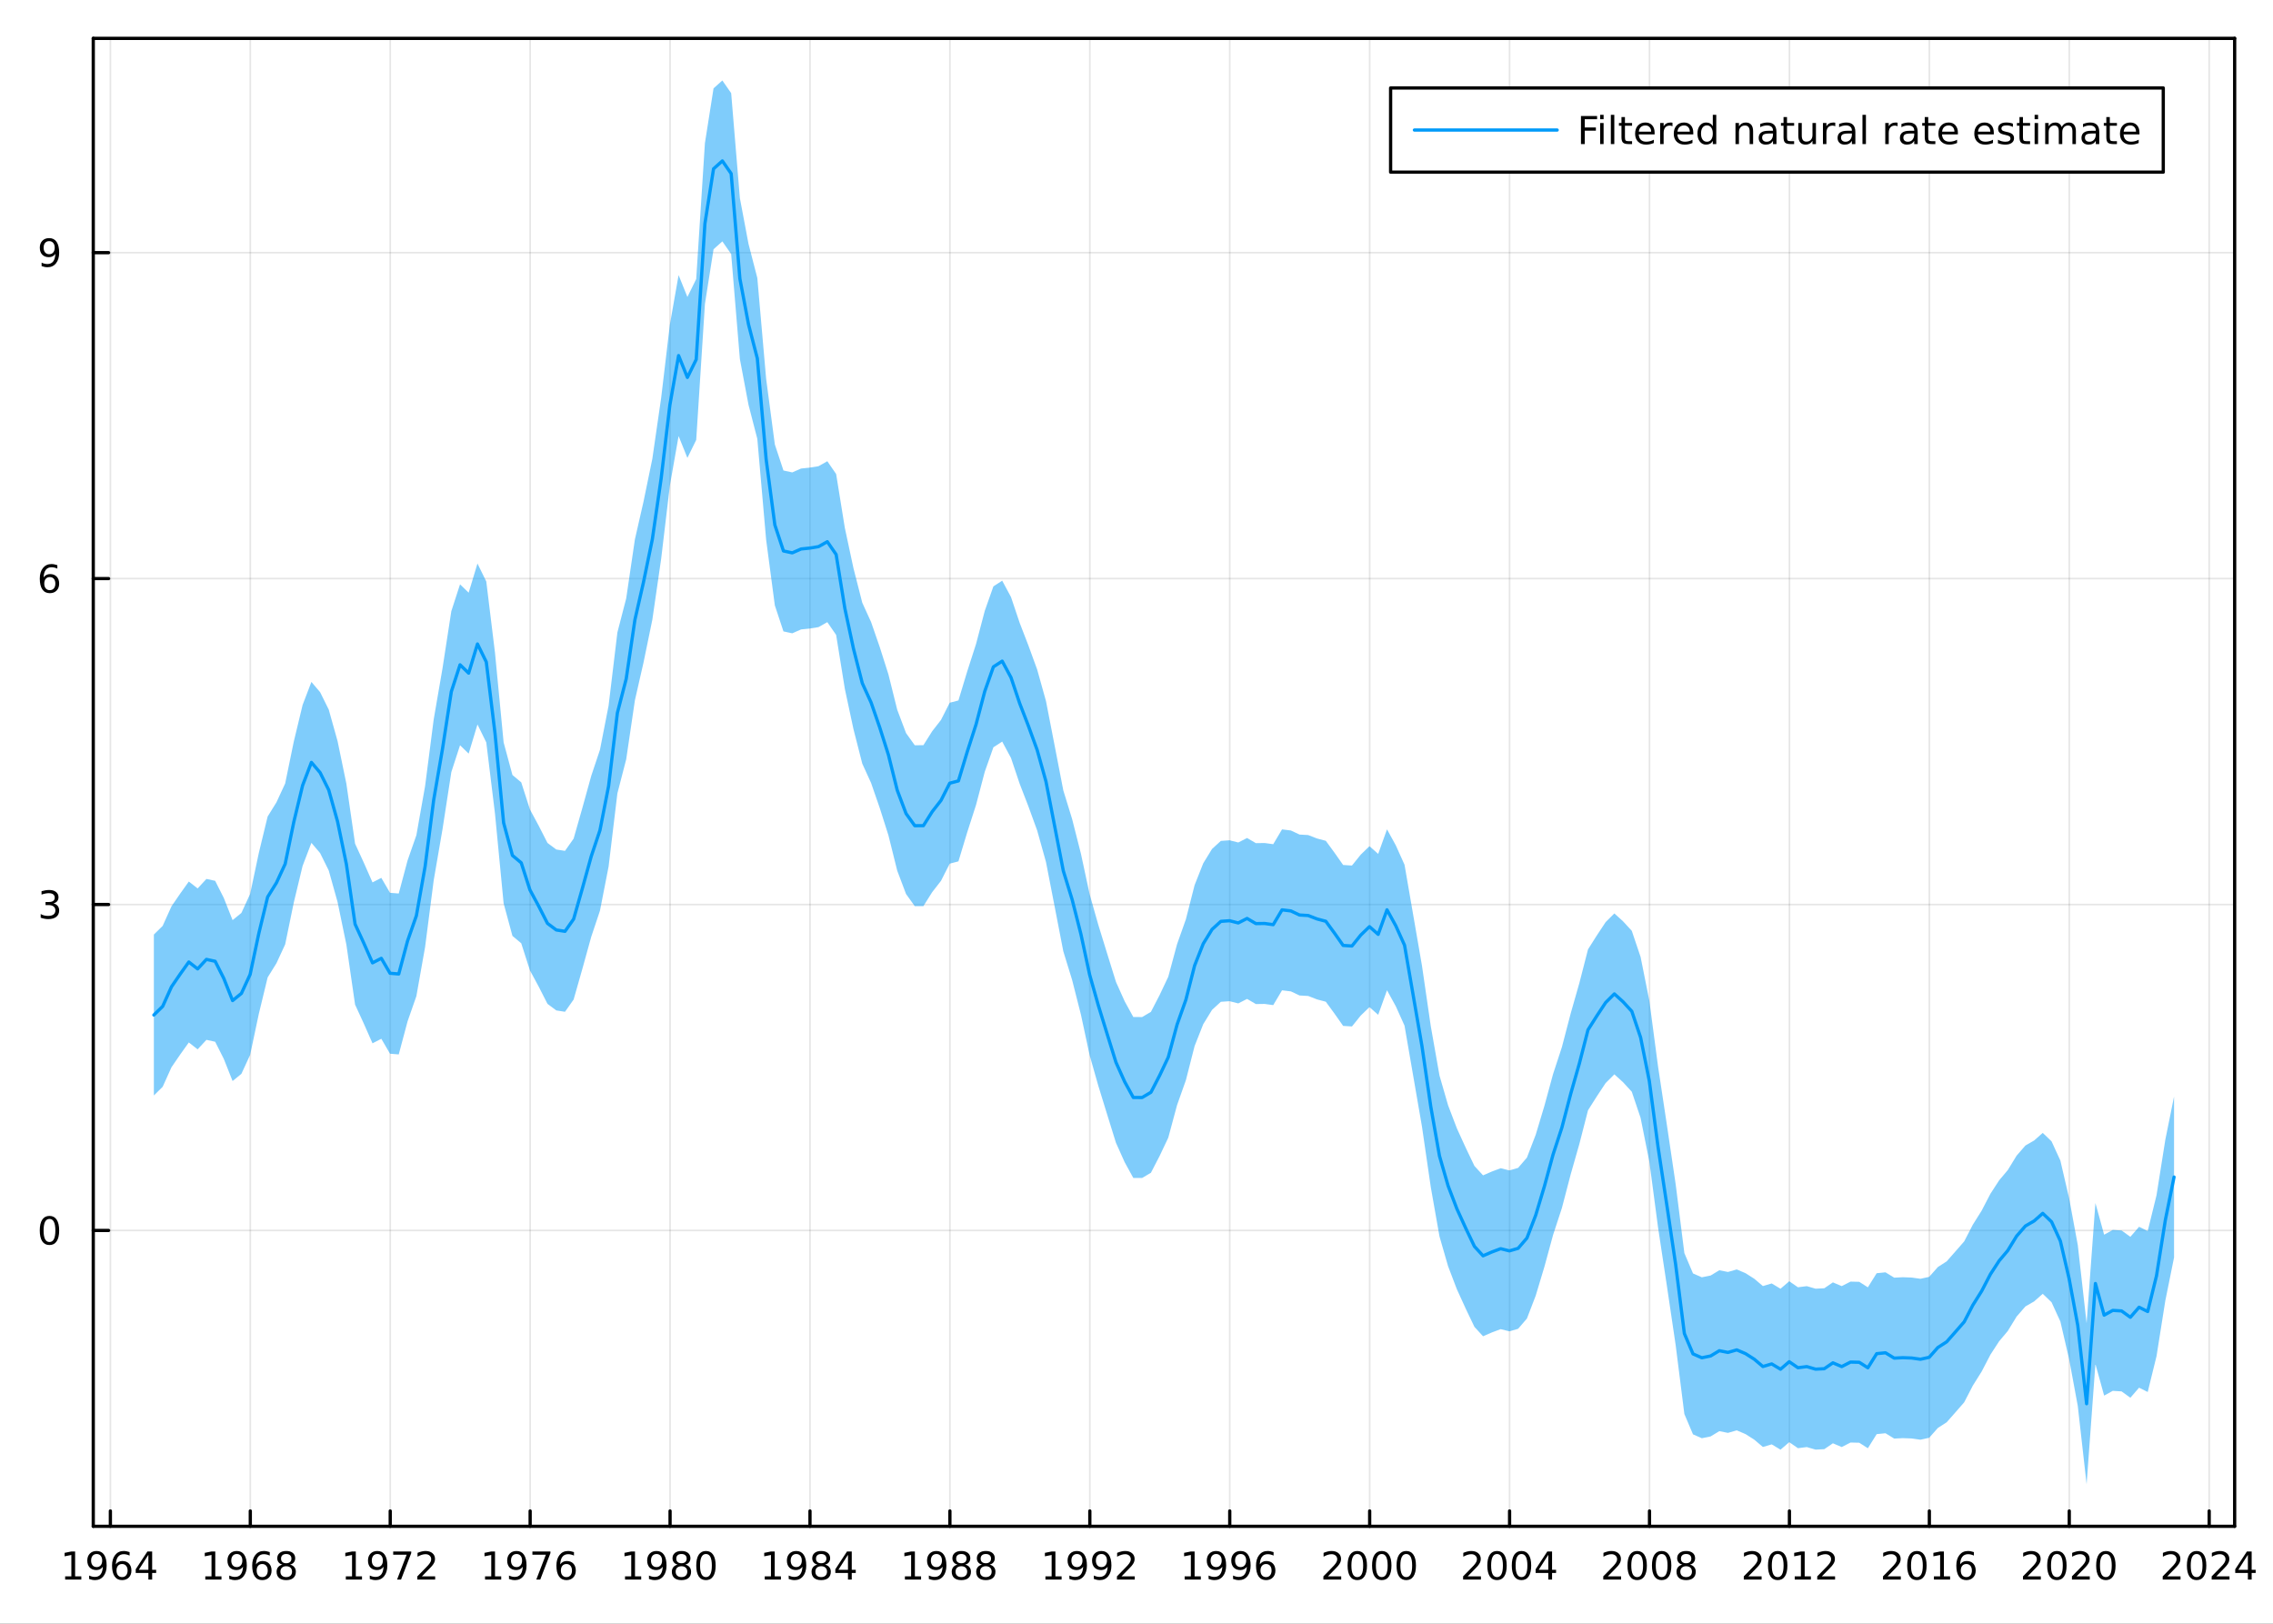 <svg xmlns="http://www.w3.org/2000/svg" xmlns:xlink="http://www.w3.org/1999/xlink" width="700" height="500" viewBox="0 0 2800 2000">
<rect x="0" y="0" width="2800" height="2000" fill="#333333" stroke="none"/>
<defs>
  <clipPath id="clip180">
    <rect x="0" y="0" width="2800" height="2000"></rect>
  </clipPath>
</defs>
<path clip-path="url(#clip180)" d="M0 2000 L2800 2000 L2800 0 L0 0  Z" fill="#ffffff" fill-rule="evenodd" fill-opacity="1"></path>
<defs>
  <clipPath id="clip181">
    <rect x="560" y="0" width="1961" height="1961"></rect>
  </clipPath>
</defs>
<path clip-path="url(#clip180)" d="M114.881 1879.98 L2752.76 1879.98 L2752.76 47.244 L114.881 47.244  Z" fill="#ffffff" fill-rule="evenodd" fill-opacity="1"></path>
<defs>
  <clipPath id="clip182">
    <rect x="114" y="47" width="2639" height="1834"></rect>
  </clipPath>
</defs>
<polyline clip-path="url(#clip182)" style="stroke:#000000; stroke-linecap:round; stroke-linejoin:round; stroke-width:2; stroke-opacity:0.1; fill:none" points="135.977,1879.98 135.977,47.244 "></polyline>
<polyline clip-path="url(#clip182)" style="stroke:#000000; stroke-linecap:round; stroke-linejoin:round; stroke-width:2; stroke-opacity:0.1; fill:none" points="308.338,1879.98 308.338,47.244 "></polyline>
<polyline clip-path="url(#clip182)" style="stroke:#000000; stroke-linecap:round; stroke-linejoin:round; stroke-width:2; stroke-opacity:0.1; fill:none" points="480.7,1879.98 480.7,47.244 "></polyline>
<polyline clip-path="url(#clip182)" style="stroke:#000000; stroke-linecap:round; stroke-linejoin:round; stroke-width:2; stroke-opacity:0.1; fill:none" points="653.061,1879.98 653.061,47.244 "></polyline>
<polyline clip-path="url(#clip182)" style="stroke:#000000; stroke-linecap:round; stroke-linejoin:round; stroke-width:2; stroke-opacity:0.1; fill:none" points="825.422,1879.98 825.422,47.244 "></polyline>
<polyline clip-path="url(#clip182)" style="stroke:#000000; stroke-linecap:round; stroke-linejoin:round; stroke-width:2; stroke-opacity:0.1; fill:none" points="997.783,1879.98 997.783,47.244 "></polyline>
<polyline clip-path="url(#clip182)" style="stroke:#000000; stroke-linecap:round; stroke-linejoin:round; stroke-width:2; stroke-opacity:0.1; fill:none" points="1170.14,1879.98 1170.14,47.244 "></polyline>
<polyline clip-path="url(#clip182)" style="stroke:#000000; stroke-linecap:round; stroke-linejoin:round; stroke-width:2; stroke-opacity:0.1; fill:none" points="1342.51,1879.98 1342.51,47.244 "></polyline>
<polyline clip-path="url(#clip182)" style="stroke:#000000; stroke-linecap:round; stroke-linejoin:round; stroke-width:2; stroke-opacity:0.1; fill:none" points="1514.87,1879.98 1514.87,47.244 "></polyline>
<polyline clip-path="url(#clip182)" style="stroke:#000000; stroke-linecap:round; stroke-linejoin:round; stroke-width:2; stroke-opacity:0.1; fill:none" points="1687.23,1879.98 1687.23,47.244 "></polyline>
<polyline clip-path="url(#clip182)" style="stroke:#000000; stroke-linecap:round; stroke-linejoin:round; stroke-width:2; stroke-opacity:0.1; fill:none" points="1859.59,1879.98 1859.59,47.244 "></polyline>
<polyline clip-path="url(#clip182)" style="stroke:#000000; stroke-linecap:round; stroke-linejoin:round; stroke-width:2; stroke-opacity:0.1; fill:none" points="2031.95,1879.98 2031.95,47.244 "></polyline>
<polyline clip-path="url(#clip182)" style="stroke:#000000; stroke-linecap:round; stroke-linejoin:round; stroke-width:2; stroke-opacity:0.1; fill:none" points="2204.31,1879.98 2204.31,47.244 "></polyline>
<polyline clip-path="url(#clip182)" style="stroke:#000000; stroke-linecap:round; stroke-linejoin:round; stroke-width:2; stroke-opacity:0.1; fill:none" points="2376.67,1879.98 2376.67,47.244 "></polyline>
<polyline clip-path="url(#clip182)" style="stroke:#000000; stroke-linecap:round; stroke-linejoin:round; stroke-width:2; stroke-opacity:0.1; fill:none" points="2549.03,1879.98 2549.03,47.244 "></polyline>
<polyline clip-path="url(#clip182)" style="stroke:#000000; stroke-linecap:round; stroke-linejoin:round; stroke-width:2; stroke-opacity:0.1; fill:none" points="2721.4,1879.98 2721.4,47.244 "></polyline>
<polyline clip-path="url(#clip180)" style="stroke:#000000; stroke-linecap:round; stroke-linejoin:round; stroke-width:4; stroke-opacity:1; fill:none" points="114.881,1879.98 2752.76,1879.98 "></polyline>
<polyline clip-path="url(#clip180)" style="stroke:#000000; stroke-linecap:round; stroke-linejoin:round; stroke-width:4; stroke-opacity:1; fill:none" points="114.881,47.244 2752.76,47.244 "></polyline>
<polyline clip-path="url(#clip180)" style="stroke:#000000; stroke-linecap:round; stroke-linejoin:round; stroke-width:4; stroke-opacity:1; fill:none" points="135.977,1879.98 135.977,1861.08 "></polyline>
<polyline clip-path="url(#clip180)" style="stroke:#000000; stroke-linecap:round; stroke-linejoin:round; stroke-width:4; stroke-opacity:1; fill:none" points="308.338,1879.98 308.338,1861.08 "></polyline>
<polyline clip-path="url(#clip180)" style="stroke:#000000; stroke-linecap:round; stroke-linejoin:round; stroke-width:4; stroke-opacity:1; fill:none" points="480.7,1879.98 480.7,1861.08 "></polyline>
<polyline clip-path="url(#clip180)" style="stroke:#000000; stroke-linecap:round; stroke-linejoin:round; stroke-width:4; stroke-opacity:1; fill:none" points="653.061,1879.98 653.061,1861.08 "></polyline>
<polyline clip-path="url(#clip180)" style="stroke:#000000; stroke-linecap:round; stroke-linejoin:round; stroke-width:4; stroke-opacity:1; fill:none" points="825.422,1879.98 825.422,1861.08 "></polyline>
<polyline clip-path="url(#clip180)" style="stroke:#000000; stroke-linecap:round; stroke-linejoin:round; stroke-width:4; stroke-opacity:1; fill:none" points="997.783,1879.98 997.783,1861.08 "></polyline>
<polyline clip-path="url(#clip180)" style="stroke:#000000; stroke-linecap:round; stroke-linejoin:round; stroke-width:4; stroke-opacity:1; fill:none" points="1170.14,1879.98 1170.14,1861.08 "></polyline>
<polyline clip-path="url(#clip180)" style="stroke:#000000; stroke-linecap:round; stroke-linejoin:round; stroke-width:4; stroke-opacity:1; fill:none" points="1342.51,1879.98 1342.51,1861.08 "></polyline>
<polyline clip-path="url(#clip180)" style="stroke:#000000; stroke-linecap:round; stroke-linejoin:round; stroke-width:4; stroke-opacity:1; fill:none" points="1514.87,1879.98 1514.87,1861.08 "></polyline>
<polyline clip-path="url(#clip180)" style="stroke:#000000; stroke-linecap:round; stroke-linejoin:round; stroke-width:4; stroke-opacity:1; fill:none" points="1687.23,1879.98 1687.23,1861.08 "></polyline>
<polyline clip-path="url(#clip180)" style="stroke:#000000; stroke-linecap:round; stroke-linejoin:round; stroke-width:4; stroke-opacity:1; fill:none" points="1859.59,1879.98 1859.59,1861.08 "></polyline>
<polyline clip-path="url(#clip180)" style="stroke:#000000; stroke-linecap:round; stroke-linejoin:round; stroke-width:4; stroke-opacity:1; fill:none" points="2031.95,1879.98 2031.95,1861.08 "></polyline>
<polyline clip-path="url(#clip180)" style="stroke:#000000; stroke-linecap:round; stroke-linejoin:round; stroke-width:4; stroke-opacity:1; fill:none" points="2204.31,1879.98 2204.31,1861.08 "></polyline>
<polyline clip-path="url(#clip180)" style="stroke:#000000; stroke-linecap:round; stroke-linejoin:round; stroke-width:4; stroke-opacity:1; fill:none" points="2376.67,1879.98 2376.67,1861.08 "></polyline>
<polyline clip-path="url(#clip180)" style="stroke:#000000; stroke-linecap:round; stroke-linejoin:round; stroke-width:4; stroke-opacity:1; fill:none" points="2549.03,1879.98 2549.03,1861.08 "></polyline>
<polyline clip-path="url(#clip180)" style="stroke:#000000; stroke-linecap:round; stroke-linejoin:round; stroke-width:4; stroke-opacity:1; fill:none" points="2721.4,1879.98 2721.4,1861.08 "></polyline>
<path clip-path="url(#clip180)" d="M80.26 1941.64 L87.899 1941.64 L87.899 1915.28 L79.589 1916.95 L79.589 1912.69 L87.852 1911.02 L92.528 1911.02 L92.528 1941.64 L100.167 1941.64 L100.167 1945.58 L80.26 1945.58 L80.26 1941.64 Z" fill="#000000" fill-rule="nonzero" fill-opacity="1"></path><path clip-path="url(#clip180)" d="M109.75 1944.86 L109.75 1940.6 Q111.51 1941.44 113.315 1941.88 Q115.121 1942.32 116.857 1942.32 Q121.486 1942.32 123.917 1939.21 Q126.371 1936.09 126.718 1929.75 Q125.375 1931.74 123.315 1932.8 Q121.255 1933.87 118.755 1933.87 Q113.57 1933.87 110.537 1930.74 Q107.528 1927.59 107.528 1922.15 Q107.528 1916.83 110.676 1913.61 Q113.824 1910.39 119.056 1910.39 Q125.051 1910.39 128.199 1915 Q131.371 1919.58 131.371 1928.33 Q131.371 1936.51 127.482 1941.39 Q123.616 1946.25 117.065 1946.25 Q115.306 1946.25 113.5 1945.9 Q111.695 1945.56 109.75 1944.86 M119.056 1930.21 Q122.204 1930.21 124.033 1928.06 Q125.885 1925.9 125.885 1922.15 Q125.885 1918.43 124.033 1916.27 Q122.204 1914.1 119.056 1914.1 Q115.908 1914.1 114.056 1916.27 Q112.227 1918.43 112.227 1922.15 Q112.227 1925.9 114.056 1928.06 Q115.908 1930.21 119.056 1930.21 Z" fill="#000000" fill-rule="nonzero" fill-opacity="1"></path><path clip-path="url(#clip180)" d="M150.352 1926.44 Q147.204 1926.44 145.352 1928.59 Q143.523 1930.74 143.523 1934.49 Q143.523 1938.22 145.352 1940.39 Q147.204 1942.55 150.352 1942.55 Q153.5 1942.55 155.329 1940.39 Q157.181 1938.22 157.181 1934.49 Q157.181 1930.74 155.329 1928.59 Q153.5 1926.44 150.352 1926.44 M159.634 1911.78 L159.634 1916.04 Q157.875 1915.21 156.07 1914.77 Q154.287 1914.33 152.528 1914.33 Q147.898 1914.33 145.445 1917.45 Q143.014 1920.58 142.667 1926.9 Q144.033 1924.88 146.093 1923.82 Q148.153 1922.73 150.63 1922.73 Q155.838 1922.73 158.847 1925.9 Q161.88 1929.05 161.88 1934.49 Q161.88 1939.82 158.732 1943.03 Q155.584 1946.25 150.352 1946.25 Q144.357 1946.25 141.185 1941.67 Q138.014 1937.06 138.014 1928.33 Q138.014 1920.14 141.903 1915.28 Q145.792 1910.39 152.343 1910.39 Q154.102 1910.39 155.884 1910.74 Q157.69 1911.09 159.634 1911.78 Z" fill="#000000" fill-rule="nonzero" fill-opacity="1"></path><path clip-path="url(#clip180)" d="M182.782 1915.09 L170.977 1933.54 L182.782 1933.54 L182.782 1915.09 M181.556 1911.02 L187.435 1911.02 L187.435 1933.54 L192.366 1933.54 L192.366 1937.43 L187.435 1937.43 L187.435 1945.58 L182.782 1945.58 L182.782 1937.43 L167.181 1937.43 L167.181 1932.92 L181.556 1911.02 Z" fill="#000000" fill-rule="nonzero" fill-opacity="1"></path><path clip-path="url(#clip180)" d="M252.91 1941.64 L260.549 1941.64 L260.549 1915.28 L252.239 1916.95 L252.239 1912.69 L260.503 1911.02 L265.179 1911.02 L265.179 1941.64 L272.818 1941.64 L272.818 1945.58 L252.91 1945.58 L252.91 1941.64 Z" fill="#000000" fill-rule="nonzero" fill-opacity="1"></path><path clip-path="url(#clip180)" d="M282.401 1944.86 L282.401 1940.6 Q284.16 1941.44 285.966 1941.88 Q287.771 1942.32 289.507 1942.32 Q294.137 1942.32 296.568 1939.21 Q299.021 1936.09 299.369 1929.75 Q298.026 1931.74 295.966 1932.8 Q293.906 1933.87 291.406 1933.87 Q286.22 1933.87 283.188 1930.74 Q280.179 1927.59 280.179 1922.15 Q280.179 1916.83 283.327 1913.61 Q286.475 1910.39 291.707 1910.39 Q297.702 1910.39 300.85 1915 Q304.021 1919.58 304.021 1928.33 Q304.021 1936.51 300.132 1941.39 Q296.267 1946.25 289.716 1946.25 Q287.957 1946.25 286.151 1945.9 Q284.345 1945.56 282.401 1944.86 M291.707 1930.21 Q294.855 1930.21 296.683 1928.06 Q298.535 1925.9 298.535 1922.15 Q298.535 1918.43 296.683 1916.27 Q294.855 1914.1 291.707 1914.1 Q288.558 1914.1 286.707 1916.27 Q284.878 1918.43 284.878 1922.15 Q284.878 1925.9 286.707 1928.06 Q288.558 1930.21 291.707 1930.21 Z" fill="#000000" fill-rule="nonzero" fill-opacity="1"></path><path clip-path="url(#clip180)" d="M323.003 1926.44 Q319.855 1926.44 318.003 1928.59 Q316.174 1930.74 316.174 1934.49 Q316.174 1938.22 318.003 1940.39 Q319.855 1942.55 323.003 1942.55 Q326.151 1942.55 327.979 1940.39 Q329.831 1938.22 329.831 1934.49 Q329.831 1930.74 327.979 1928.59 Q326.151 1926.44 323.003 1926.44 M332.285 1911.78 L332.285 1916.04 Q330.526 1915.21 328.72 1914.77 Q326.938 1914.33 325.179 1914.33 Q320.549 1914.33 318.095 1917.45 Q315.665 1920.58 315.318 1926.9 Q316.683 1924.88 318.743 1923.82 Q320.804 1922.73 323.28 1922.73 Q328.489 1922.73 331.498 1925.9 Q334.53 1929.05 334.53 1934.49 Q334.53 1939.82 331.382 1943.03 Q328.234 1946.25 323.003 1946.25 Q317.007 1946.25 313.836 1941.67 Q310.665 1937.06 310.665 1928.33 Q310.665 1920.14 314.554 1915.28 Q318.443 1910.39 324.993 1910.39 Q326.753 1910.39 328.535 1910.74 Q330.341 1911.09 332.285 1911.78 Z" fill="#000000" fill-rule="nonzero" fill-opacity="1"></path><path clip-path="url(#clip180)" d="M352.586 1929.17 Q349.253 1929.17 347.331 1930.95 Q345.433 1932.73 345.433 1935.86 Q345.433 1938.98 347.331 1940.76 Q349.253 1942.55 352.586 1942.55 Q355.919 1942.55 357.84 1940.76 Q359.762 1938.96 359.762 1935.86 Q359.762 1932.73 357.84 1930.95 Q355.942 1929.17 352.586 1929.17 M347.91 1927.18 Q344.901 1926.44 343.211 1924.38 Q341.544 1922.32 341.544 1919.35 Q341.544 1915.21 344.484 1912.8 Q347.447 1910.39 352.586 1910.39 Q357.748 1910.39 360.688 1912.8 Q363.627 1915.21 363.627 1919.35 Q363.627 1922.32 361.938 1924.38 Q360.271 1926.44 357.285 1927.18 Q360.665 1927.96 362.539 1930.26 Q364.438 1932.55 364.438 1935.86 Q364.438 1940.88 361.359 1943.57 Q358.303 1946.25 352.586 1946.25 Q346.868 1946.25 343.79 1943.57 Q340.734 1940.88 340.734 1935.86 Q340.734 1932.55 342.632 1930.26 Q344.53 1927.96 347.91 1927.18 M346.197 1919.79 Q346.197 1922.48 347.864 1923.98 Q349.553 1925.49 352.586 1925.49 Q355.595 1925.49 357.285 1923.98 Q358.998 1922.48 358.998 1919.79 Q358.998 1917.11 357.285 1915.6 Q355.595 1914.1 352.586 1914.1 Q349.553 1914.1 347.864 1915.6 Q346.197 1917.11 346.197 1919.79 Z" fill="#000000" fill-rule="nonzero" fill-opacity="1"></path><path clip-path="url(#clip180)" d="M426.024 1941.64 L433.663 1941.64 L433.663 1915.28 L425.353 1916.95 L425.353 1912.69 L433.617 1911.02 L438.292 1911.02 L438.292 1941.64 L445.931 1941.64 L445.931 1945.58 L426.024 1945.58 L426.024 1941.64 Z" fill="#000000" fill-rule="nonzero" fill-opacity="1"></path><path clip-path="url(#clip180)" d="M455.515 1944.86 L455.515 1940.6 Q457.274 1941.44 459.079 1941.88 Q460.885 1942.32 462.621 1942.32 Q467.251 1942.32 469.681 1939.21 Q472.135 1936.09 472.482 1929.75 Q471.14 1931.74 469.079 1932.8 Q467.019 1933.87 464.519 1933.87 Q459.334 1933.87 456.302 1930.74 Q453.292 1927.59 453.292 1922.15 Q453.292 1916.83 456.441 1913.61 Q459.589 1910.39 464.82 1910.39 Q470.815 1910.39 473.964 1915 Q477.135 1919.58 477.135 1928.33 Q477.135 1936.51 473.246 1941.39 Q469.38 1946.25 462.829 1946.25 Q461.07 1946.25 459.265 1945.9 Q457.459 1945.56 455.515 1944.86 M464.82 1930.21 Q467.968 1930.21 469.797 1928.06 Q471.649 1925.9 471.649 1922.15 Q471.649 1918.43 469.797 1916.27 Q467.968 1914.1 464.82 1914.1 Q461.672 1914.1 459.82 1916.27 Q457.991 1918.43 457.991 1922.15 Q457.991 1925.9 459.82 1928.06 Q461.672 1930.21 464.82 1930.21 Z" fill="#000000" fill-rule="nonzero" fill-opacity="1"></path><path clip-path="url(#clip180)" d="M484.357 1911.02 L506.579 1911.02 L506.579 1913.01 L494.033 1945.58 L489.149 1945.58 L500.954 1914.95 L484.357 1914.95 L484.357 1911.02 Z" fill="#000000" fill-rule="nonzero" fill-opacity="1"></path><path clip-path="url(#clip180)" d="M519.727 1941.64 L536.047 1941.64 L536.047 1945.58 L514.102 1945.58 L514.102 1941.64 Q516.764 1938.89 521.348 1934.26 Q525.954 1929.61 527.135 1928.26 Q529.38 1925.74 530.26 1924.01 Q531.162 1922.25 531.162 1920.56 Q531.162 1917.8 529.218 1916.07 Q527.297 1914.33 524.195 1914.33 Q521.996 1914.33 519.542 1915.09 Q517.111 1915.86 514.334 1917.41 L514.334 1912.69 Q517.158 1911.55 519.611 1910.97 Q522.065 1910.39 524.102 1910.39 Q529.473 1910.39 532.667 1913.08 Q535.861 1915.76 535.861 1920.26 Q535.861 1922.38 535.051 1924.31 Q534.264 1926.2 532.158 1928.8 Q531.579 1929.47 528.477 1932.69 Q525.375 1935.88 519.727 1941.64 Z" fill="#000000" fill-rule="nonzero" fill-opacity="1"></path><path clip-path="url(#clip180)" d="M597.506 1941.64 L605.144 1941.64 L605.144 1915.28 L596.834 1916.95 L596.834 1912.69 L605.098 1911.02 L609.774 1911.02 L609.774 1941.64 L617.413 1941.64 L617.413 1945.58 L597.506 1945.58 L597.506 1941.64 Z" fill="#000000" fill-rule="nonzero" fill-opacity="1"></path><path clip-path="url(#clip180)" d="M626.996 1944.86 L626.996 1940.6 Q628.755 1941.44 630.561 1941.88 Q632.367 1942.32 634.103 1942.32 Q638.732 1942.32 641.163 1939.21 Q643.616 1936.09 643.964 1929.75 Q642.621 1931.74 640.561 1932.8 Q638.501 1933.87 636.001 1933.87 Q630.816 1933.87 627.783 1930.74 Q624.774 1927.59 624.774 1922.15 Q624.774 1916.83 627.922 1913.61 Q631.07 1910.39 636.302 1910.39 Q642.297 1910.39 645.445 1915 Q648.616 1919.58 648.616 1928.33 Q648.616 1936.51 644.728 1941.39 Q640.862 1946.25 634.311 1946.25 Q632.552 1946.25 630.746 1945.9 Q628.941 1945.56 626.996 1944.86 M636.302 1930.21 Q639.45 1930.21 641.279 1928.06 Q643.13 1925.9 643.13 1922.15 Q643.13 1918.43 641.279 1916.27 Q639.45 1914.1 636.302 1914.1 Q633.154 1914.1 631.302 1916.27 Q629.473 1918.43 629.473 1922.15 Q629.473 1925.9 631.302 1928.06 Q633.154 1930.21 636.302 1930.21 Z" fill="#000000" fill-rule="nonzero" fill-opacity="1"></path><path clip-path="url(#clip180)" d="M655.839 1911.02 L678.061 1911.02 L678.061 1913.01 L665.515 1945.58 L660.63 1945.58 L672.436 1914.95 L655.839 1914.95 L655.839 1911.02 Z" fill="#000000" fill-rule="nonzero" fill-opacity="1"></path><path clip-path="url(#clip180)" d="M697.76 1926.44 Q694.612 1926.44 692.76 1928.59 Q690.931 1930.74 690.931 1934.49 Q690.931 1938.22 692.76 1940.39 Q694.612 1942.55 697.76 1942.55 Q700.908 1942.55 702.737 1940.39 Q704.588 1938.22 704.588 1934.49 Q704.588 1930.74 702.737 1928.59 Q700.908 1926.44 697.76 1926.44 M707.042 1911.78 L707.042 1916.04 Q705.283 1915.21 703.477 1914.77 Q701.695 1914.33 699.936 1914.33 Q695.306 1914.33 692.852 1917.45 Q690.422 1920.58 690.075 1926.9 Q691.44 1924.88 693.5 1923.82 Q695.561 1922.73 698.037 1922.73 Q703.246 1922.73 706.255 1925.9 Q709.287 1929.05 709.287 1934.49 Q709.287 1939.82 706.139 1943.03 Q702.991 1946.25 697.76 1946.25 Q691.764 1946.25 688.593 1941.67 Q685.422 1937.06 685.422 1928.33 Q685.422 1920.14 689.311 1915.28 Q693.2 1910.39 699.75 1910.39 Q701.51 1910.39 703.292 1910.74 Q705.098 1911.09 707.042 1911.78 Z" fill="#000000" fill-rule="nonzero" fill-opacity="1"></path><path clip-path="url(#clip180)" d="M769.948 1941.64 L777.587 1941.64 L777.587 1915.28 L769.277 1916.95 L769.277 1912.69 L777.54 1911.02 L782.216 1911.02 L782.216 1941.64 L789.855 1941.64 L789.855 1945.58 L769.948 1945.58 L769.948 1941.64 Z" fill="#000000" fill-rule="nonzero" fill-opacity="1"></path><path clip-path="url(#clip180)" d="M799.438 1944.86 L799.438 1940.6 Q801.198 1941.44 803.003 1941.88 Q804.809 1942.32 806.545 1942.32 Q811.175 1942.32 813.605 1939.21 Q816.059 1936.09 816.406 1929.75 Q815.063 1931.74 813.003 1932.8 Q810.943 1933.87 808.443 1933.87 Q803.258 1933.87 800.226 1930.74 Q797.216 1927.59 797.216 1922.15 Q797.216 1916.83 800.364 1913.61 Q803.513 1910.39 808.744 1910.39 Q814.739 1910.39 817.887 1915 Q821.059 1919.58 821.059 1928.33 Q821.059 1936.51 817.17 1941.39 Q813.304 1946.25 806.753 1946.25 Q804.994 1946.25 803.188 1945.9 Q801.383 1945.56 799.438 1944.86 M808.744 1930.21 Q811.892 1930.21 813.721 1928.06 Q815.573 1925.9 815.573 1922.15 Q815.573 1918.43 813.721 1916.27 Q811.892 1914.1 808.744 1914.1 Q805.596 1914.1 803.744 1916.27 Q801.915 1918.43 801.915 1922.15 Q801.915 1925.9 803.744 1928.06 Q805.596 1930.21 808.744 1930.21 Z" fill="#000000" fill-rule="nonzero" fill-opacity="1"></path><path clip-path="url(#clip180)" d="M839.461 1929.17 Q836.128 1929.17 834.207 1930.95 Q832.309 1932.73 832.309 1935.86 Q832.309 1938.98 834.207 1940.76 Q836.128 1942.55 839.461 1942.55 Q842.795 1942.55 844.716 1940.76 Q846.637 1938.96 846.637 1935.86 Q846.637 1932.73 844.716 1930.95 Q842.818 1929.17 839.461 1929.17 M834.786 1927.18 Q831.776 1926.44 830.086 1924.38 Q828.42 1922.32 828.42 1919.35 Q828.42 1915.21 831.36 1912.8 Q834.323 1910.39 839.461 1910.39 Q844.623 1910.39 847.563 1912.8 Q850.503 1915.21 850.503 1919.35 Q850.503 1922.32 848.813 1924.38 Q847.147 1926.44 844.16 1927.18 Q847.54 1927.96 849.415 1930.26 Q851.313 1932.55 851.313 1935.86 Q851.313 1940.88 848.235 1943.57 Q845.179 1946.25 839.461 1946.25 Q833.744 1946.25 830.665 1943.57 Q827.61 1940.88 827.61 1935.86 Q827.61 1932.55 829.508 1930.26 Q831.406 1927.96 834.786 1927.18 M833.073 1919.79 Q833.073 1922.48 834.739 1923.98 Q836.429 1925.49 839.461 1925.49 Q842.471 1925.49 844.16 1923.98 Q845.873 1922.48 845.873 1919.79 Q845.873 1917.11 844.16 1915.6 Q842.471 1914.1 839.461 1914.1 Q836.429 1914.1 834.739 1915.6 Q833.073 1917.11 833.073 1919.79 Z" fill="#000000" fill-rule="nonzero" fill-opacity="1"></path><path clip-path="url(#clip180)" d="M869.623 1914.1 Q866.012 1914.1 864.183 1917.66 Q862.378 1921.2 862.378 1928.33 Q862.378 1935.44 864.183 1939.01 Q866.012 1942.55 869.623 1942.55 Q873.258 1942.55 875.063 1939.01 Q876.892 1935.44 876.892 1928.33 Q876.892 1921.2 875.063 1917.66 Q873.258 1914.1 869.623 1914.1 M869.623 1910.39 Q875.433 1910.39 878.489 1915 Q881.568 1919.58 881.568 1928.33 Q881.568 1937.06 878.489 1941.67 Q875.433 1946.25 869.623 1946.25 Q863.813 1946.25 860.734 1941.67 Q857.679 1937.06 857.679 1928.33 Q857.679 1919.58 860.734 1915 Q863.813 1910.39 869.623 1910.39 Z" fill="#000000" fill-rule="nonzero" fill-opacity="1"></path><path clip-path="url(#clip180)" d="M942.066 1941.64 L949.705 1941.64 L949.705 1915.28 L941.395 1916.95 L941.395 1912.69 L949.659 1911.02 L954.335 1911.02 L954.335 1941.64 L961.973 1941.64 L961.973 1945.58 L942.066 1945.58 L942.066 1941.64 Z" fill="#000000" fill-rule="nonzero" fill-opacity="1"></path><path clip-path="url(#clip180)" d="M971.557 1944.86 L971.557 1940.6 Q973.316 1941.44 975.121 1941.88 Q976.927 1942.32 978.663 1942.32 Q983.293 1942.32 985.723 1939.21 Q988.177 1936.09 988.524 1929.75 Q987.182 1931.74 985.121 1932.8 Q983.061 1933.87 980.561 1933.87 Q975.376 1933.87 972.344 1930.74 Q969.334 1927.59 969.334 1922.15 Q969.334 1916.83 972.483 1913.61 Q975.631 1910.39 980.862 1910.39 Q986.858 1910.39 990.006 1915 Q993.177 1919.58 993.177 1928.33 Q993.177 1936.51 989.288 1941.39 Q985.422 1946.25 978.871 1946.25 Q977.112 1946.25 975.307 1945.9 Q973.501 1945.56 971.557 1944.86 M980.862 1930.21 Q984.01 1930.21 985.839 1928.06 Q987.691 1925.9 987.691 1922.15 Q987.691 1918.43 985.839 1916.27 Q984.01 1914.1 980.862 1914.1 Q977.714 1914.1 975.862 1916.27 Q974.034 1918.43 974.034 1922.15 Q974.034 1925.9 975.862 1928.06 Q977.714 1930.21 980.862 1930.21 Z" fill="#000000" fill-rule="nonzero" fill-opacity="1"></path><path clip-path="url(#clip180)" d="M1011.58 1929.17 Q1008.25 1929.17 1006.32 1930.95 Q1004.43 1932.73 1004.43 1935.86 Q1004.43 1938.98 1006.32 1940.76 Q1008.25 1942.55 1011.58 1942.55 Q1014.91 1942.55 1016.83 1940.76 Q1018.76 1938.96 1018.76 1935.86 Q1018.76 1932.73 1016.83 1930.95 Q1014.94 1929.17 1011.58 1929.17 M1006.9 1927.18 Q1003.89 1926.44 1002.2 1924.38 Q1000.54 1922.32 1000.54 1919.35 Q1000.54 1915.21 1003.48 1912.8 Q1006.44 1910.39 1011.58 1910.39 Q1016.74 1910.39 1019.68 1912.8 Q1022.62 1915.21 1022.62 1919.35 Q1022.62 1922.32 1020.93 1924.38 Q1019.26 1926.44 1016.28 1927.18 Q1019.66 1927.96 1021.53 1930.26 Q1023.43 1932.55 1023.43 1935.86 Q1023.43 1940.88 1020.35 1943.57 Q1017.3 1946.25 1011.58 1946.25 Q1005.86 1946.25 1002.78 1943.57 Q999.728 1940.88 999.728 1935.86 Q999.728 1932.55 1001.63 1930.26 Q1003.52 1927.96 1006.9 1927.18 M1005.19 1919.79 Q1005.19 1922.48 1006.86 1923.98 Q1008.55 1925.49 1011.58 1925.49 Q1014.59 1925.49 1016.28 1923.98 Q1017.99 1922.48 1017.99 1919.79 Q1017.99 1917.11 1016.28 1915.6 Q1014.59 1914.1 1011.58 1914.1 Q1008.55 1914.1 1006.86 1915.6 Q1005.19 1917.11 1005.19 1919.79 Z" fill="#000000" fill-rule="nonzero" fill-opacity="1"></path><path clip-path="url(#clip180)" d="M1044.59 1915.09 L1032.78 1933.54 L1044.59 1933.54 L1044.59 1915.09 M1043.36 1911.02 L1049.24 1911.02 L1049.24 1933.54 L1054.17 1933.54 L1054.17 1937.43 L1049.24 1937.43 L1049.24 1945.58 L1044.59 1945.58 L1044.59 1937.43 L1028.99 1937.43 L1028.99 1932.92 L1043.36 1911.02 Z" fill="#000000" fill-rule="nonzero" fill-opacity="1"></path><path clip-path="url(#clip180)" d="M1114.72 1941.64 L1122.36 1941.64 L1122.36 1915.28 L1114.05 1916.95 L1114.05 1912.69 L1122.31 1911.02 L1126.99 1911.02 L1126.99 1941.64 L1134.62 1941.64 L1134.62 1945.58 L1114.72 1945.58 L1114.72 1941.64 Z" fill="#000000" fill-rule="nonzero" fill-opacity="1"></path><path clip-path="url(#clip180)" d="M1144.21 1944.86 L1144.21 1940.6 Q1145.97 1941.44 1147.77 1941.88 Q1149.58 1942.32 1151.31 1942.32 Q1155.94 1942.32 1158.37 1939.21 Q1160.83 1936.09 1161.17 1929.75 Q1159.83 1931.74 1157.77 1932.8 Q1155.71 1933.87 1153.21 1933.87 Q1148.03 1933.87 1144.99 1930.74 Q1141.99 1927.59 1141.99 1922.15 Q1141.99 1916.83 1145.13 1913.61 Q1148.28 1910.39 1153.51 1910.39 Q1159.51 1910.39 1162.66 1915 Q1165.83 1919.58 1165.83 1928.33 Q1165.83 1936.51 1161.94 1941.39 Q1158.07 1946.25 1151.52 1946.25 Q1149.76 1946.25 1147.96 1945.9 Q1146.15 1945.56 1144.21 1944.86 M1153.51 1930.21 Q1156.66 1930.21 1158.49 1928.06 Q1160.34 1925.9 1160.34 1922.15 Q1160.34 1918.43 1158.49 1916.27 Q1156.66 1914.1 1153.51 1914.1 Q1150.36 1914.1 1148.51 1916.27 Q1146.68 1918.43 1146.68 1922.15 Q1146.68 1925.9 1148.51 1928.06 Q1150.36 1930.21 1153.51 1930.21 Z" fill="#000000" fill-rule="nonzero" fill-opacity="1"></path><path clip-path="url(#clip180)" d="M1184.23 1929.17 Q1180.9 1929.17 1178.98 1930.95 Q1177.08 1932.73 1177.08 1935.86 Q1177.08 1938.98 1178.98 1940.76 Q1180.9 1942.55 1184.23 1942.55 Q1187.56 1942.55 1189.48 1940.76 Q1191.41 1938.96 1191.41 1935.86 Q1191.41 1932.73 1189.48 1930.95 Q1187.59 1929.17 1184.23 1929.17 M1179.55 1927.18 Q1176.55 1926.44 1174.86 1924.38 Q1173.19 1922.32 1173.19 1919.35 Q1173.19 1915.21 1176.13 1912.8 Q1179.09 1910.39 1184.23 1910.39 Q1189.39 1910.39 1192.33 1912.8 Q1195.27 1915.21 1195.27 1919.35 Q1195.27 1922.32 1193.58 1924.38 Q1191.92 1926.44 1188.93 1927.18 Q1192.31 1927.96 1194.18 1930.26 Q1196.08 1932.55 1196.08 1935.86 Q1196.08 1940.88 1193 1943.57 Q1189.95 1946.25 1184.23 1946.25 Q1178.51 1946.25 1175.43 1943.57 Q1172.38 1940.88 1172.38 1935.86 Q1172.38 1932.55 1174.28 1930.26 Q1176.17 1927.96 1179.55 1927.18 M1177.84 1919.79 Q1177.84 1922.48 1179.51 1923.98 Q1181.2 1925.49 1184.23 1925.49 Q1187.24 1925.49 1188.93 1923.98 Q1190.64 1922.48 1190.64 1919.79 Q1190.64 1917.11 1188.93 1915.6 Q1187.24 1914.1 1184.23 1914.1 Q1181.2 1914.1 1179.51 1915.6 Q1177.84 1917.11 1177.84 1919.79 Z" fill="#000000" fill-rule="nonzero" fill-opacity="1"></path><path clip-path="url(#clip180)" d="M1214.39 1929.17 Q1211.06 1929.17 1209.14 1930.95 Q1207.24 1932.73 1207.24 1935.86 Q1207.24 1938.98 1209.14 1940.76 Q1211.06 1942.55 1214.39 1942.55 Q1217.73 1942.55 1219.65 1940.76 Q1221.57 1938.96 1221.57 1935.86 Q1221.57 1932.73 1219.65 1930.95 Q1217.75 1929.17 1214.39 1929.17 M1209.72 1927.18 Q1206.71 1926.44 1205.02 1924.38 Q1203.35 1922.32 1203.35 1919.35 Q1203.35 1915.21 1206.29 1912.8 Q1209.25 1910.39 1214.39 1910.39 Q1219.55 1910.39 1222.49 1912.8 Q1225.43 1915.21 1225.43 1919.35 Q1225.43 1922.32 1223.74 1924.38 Q1222.08 1926.44 1219.09 1927.18 Q1222.47 1927.96 1224.35 1930.26 Q1226.24 1932.55 1226.24 1935.86 Q1226.24 1940.88 1223.17 1943.57 Q1220.11 1946.25 1214.39 1946.25 Q1208.67 1946.25 1205.6 1943.57 Q1202.54 1940.88 1202.54 1935.86 Q1202.54 1932.55 1204.44 1930.26 Q1206.34 1927.96 1209.72 1927.18 M1208 1919.79 Q1208 1922.48 1209.67 1923.98 Q1211.36 1925.49 1214.39 1925.49 Q1217.4 1925.49 1219.09 1923.98 Q1220.8 1922.48 1220.8 1919.79 Q1220.8 1917.11 1219.09 1915.6 Q1217.4 1914.1 1214.39 1914.1 Q1211.36 1914.1 1209.67 1915.6 Q1208 1917.11 1208 1919.79 Z" fill="#000000" fill-rule="nonzero" fill-opacity="1"></path><path clip-path="url(#clip180)" d="M1287.83 1941.64 L1295.47 1941.64 L1295.47 1915.28 L1287.16 1916.95 L1287.16 1912.69 L1295.42 1911.02 L1300.1 1911.02 L1300.1 1941.64 L1307.74 1941.64 L1307.74 1945.58 L1287.83 1945.58 L1287.83 1941.64 Z" fill="#000000" fill-rule="nonzero" fill-opacity="1"></path><path clip-path="url(#clip180)" d="M1317.32 1944.86 L1317.32 1940.6 Q1319.08 1941.44 1320.89 1941.88 Q1322.69 1942.32 1324.43 1942.32 Q1329.06 1942.32 1331.49 1939.21 Q1333.94 1936.09 1334.29 1929.75 Q1332.95 1931.74 1330.89 1932.8 Q1328.83 1933.87 1326.33 1933.87 Q1321.14 1933.87 1318.11 1930.74 Q1315.1 1927.59 1315.1 1922.15 Q1315.1 1916.83 1318.25 1913.61 Q1321.39 1910.39 1326.63 1910.39 Q1332.62 1910.39 1335.77 1915 Q1338.94 1919.58 1338.94 1928.33 Q1338.94 1936.51 1335.05 1941.39 Q1331.19 1946.25 1324.64 1946.25 Q1322.88 1946.25 1321.07 1945.9 Q1319.27 1945.56 1317.32 1944.86 M1326.63 1930.21 Q1329.77 1930.21 1331.6 1928.06 Q1333.45 1925.9 1333.45 1922.15 Q1333.45 1918.43 1331.6 1916.27 Q1329.77 1914.1 1326.63 1914.1 Q1323.48 1914.1 1321.63 1916.27 Q1319.8 1918.43 1319.8 1922.15 Q1319.8 1925.9 1321.63 1928.06 Q1323.48 1930.21 1326.63 1930.21 Z" fill="#000000" fill-rule="nonzero" fill-opacity="1"></path><path clip-path="url(#clip180)" d="M1347.48 1944.86 L1347.48 1940.6 Q1349.24 1941.44 1351.05 1941.88 Q1352.85 1942.32 1354.59 1942.32 Q1359.22 1942.32 1361.65 1939.21 Q1364.1 1936.09 1364.45 1929.75 Q1363.11 1931.74 1361.05 1932.8 Q1358.99 1933.87 1356.49 1933.87 Q1351.3 1933.87 1348.27 1930.74 Q1345.26 1927.59 1345.26 1922.15 Q1345.26 1916.83 1348.41 1913.61 Q1351.56 1910.39 1356.79 1910.39 Q1362.78 1910.39 1365.93 1915 Q1369.1 1919.58 1369.1 1928.33 Q1369.1 1936.51 1365.21 1941.39 Q1361.35 1946.25 1354.8 1946.25 Q1353.04 1946.25 1351.23 1945.9 Q1349.43 1945.56 1347.48 1944.86 M1356.79 1930.21 Q1359.94 1930.21 1361.77 1928.06 Q1363.62 1925.9 1363.62 1922.15 Q1363.62 1918.43 1361.77 1916.27 Q1359.94 1914.1 1356.79 1914.1 Q1353.64 1914.1 1351.79 1916.27 Q1349.96 1918.43 1349.96 1922.15 Q1349.96 1925.9 1351.79 1928.06 Q1353.64 1930.21 1356.79 1930.21 Z" fill="#000000" fill-rule="nonzero" fill-opacity="1"></path><path clip-path="url(#clip180)" d="M1381.53 1941.64 L1397.85 1941.64 L1397.85 1945.58 L1375.91 1945.58 L1375.91 1941.64 Q1378.57 1938.89 1383.15 1934.26 Q1387.76 1929.61 1388.94 1928.26 Q1391.19 1925.74 1392.07 1924.01 Q1392.97 1922.25 1392.97 1920.56 Q1392.97 1917.8 1391.02 1916.07 Q1389.1 1914.33 1386 1914.33 Q1383.8 1914.33 1381.35 1915.09 Q1378.92 1915.86 1376.14 1917.41 L1376.14 1912.69 Q1378.96 1911.55 1381.42 1910.97 Q1383.87 1910.39 1385.91 1910.39 Q1391.28 1910.39 1394.47 1913.08 Q1397.67 1915.76 1397.67 1920.26 Q1397.67 1922.38 1396.86 1924.31 Q1396.07 1926.2 1393.96 1928.8 Q1393.39 1929.47 1390.28 1932.69 Q1387.18 1935.88 1381.53 1941.64 Z" fill="#000000" fill-rule="nonzero" fill-opacity="1"></path><path clip-path="url(#clip180)" d="M1459.31 1941.64 L1466.95 1941.64 L1466.95 1915.28 L1458.64 1916.95 L1458.64 1912.69 L1466.9 1911.02 L1471.58 1911.02 L1471.58 1941.64 L1479.22 1941.64 L1479.22 1945.58 L1459.31 1945.58 L1459.31 1941.64 Z" fill="#000000" fill-rule="nonzero" fill-opacity="1"></path><path clip-path="url(#clip180)" d="M1488.8 1944.86 L1488.8 1940.6 Q1490.56 1941.44 1492.37 1941.88 Q1494.17 1942.32 1495.91 1942.32 Q1500.54 1942.32 1502.97 1939.21 Q1505.42 1936.09 1505.77 1929.75 Q1504.43 1931.74 1502.37 1932.8 Q1500.31 1933.87 1497.81 1933.87 Q1492.62 1933.87 1489.59 1930.74 Q1486.58 1927.59 1486.58 1922.15 Q1486.58 1916.83 1489.73 1913.61 Q1492.88 1910.39 1498.11 1910.39 Q1504.1 1910.39 1507.25 1915 Q1510.42 1919.58 1510.42 1928.33 Q1510.42 1936.51 1506.53 1941.39 Q1502.67 1946.25 1496.12 1946.25 Q1494.36 1946.25 1492.55 1945.9 Q1490.75 1945.56 1488.8 1944.86 M1498.11 1930.21 Q1501.26 1930.21 1503.08 1928.06 Q1504.94 1925.9 1504.94 1922.15 Q1504.94 1918.43 1503.08 1916.27 Q1501.26 1914.1 1498.11 1914.1 Q1494.96 1914.1 1493.11 1916.27 Q1491.28 1918.43 1491.28 1922.15 Q1491.28 1925.9 1493.11 1928.06 Q1494.96 1930.21 1498.11 1930.21 Z" fill="#000000" fill-rule="nonzero" fill-opacity="1"></path><path clip-path="url(#clip180)" d="M1518.96 1944.86 L1518.96 1940.6 Q1520.72 1941.44 1522.53 1941.88 Q1524.33 1942.32 1526.07 1942.32 Q1530.7 1942.32 1533.13 1939.21 Q1535.58 1936.09 1535.93 1929.75 Q1534.59 1931.74 1532.53 1932.8 Q1530.47 1933.87 1527.97 1933.87 Q1522.78 1933.87 1519.75 1930.74 Q1516.74 1927.59 1516.74 1922.15 Q1516.74 1916.83 1519.89 1913.61 Q1523.04 1910.39 1528.27 1910.39 Q1534.27 1910.39 1537.41 1915 Q1540.58 1919.58 1540.58 1928.33 Q1540.58 1936.51 1536.7 1941.39 Q1532.83 1946.25 1526.28 1946.25 Q1524.52 1946.25 1522.71 1945.9 Q1520.91 1945.56 1518.96 1944.86 M1528.27 1930.21 Q1531.42 1930.21 1533.25 1928.06 Q1535.1 1925.9 1535.1 1922.15 Q1535.1 1918.43 1533.25 1916.27 Q1531.42 1914.1 1528.27 1914.1 Q1525.12 1914.1 1523.27 1916.27 Q1521.44 1918.43 1521.44 1922.15 Q1521.44 1925.9 1523.27 1928.06 Q1525.12 1930.21 1528.27 1930.21 Z" fill="#000000" fill-rule="nonzero" fill-opacity="1"></path><path clip-path="url(#clip180)" d="M1559.57 1926.44 Q1556.42 1926.44 1554.57 1928.59 Q1552.74 1930.74 1552.74 1934.49 Q1552.74 1938.22 1554.57 1940.39 Q1556.42 1942.55 1559.57 1942.55 Q1562.71 1942.55 1564.54 1940.39 Q1566.39 1938.22 1566.39 1934.49 Q1566.39 1930.74 1564.54 1928.59 Q1562.71 1926.44 1559.57 1926.44 M1568.85 1911.78 L1568.85 1916.04 Q1567.09 1915.21 1565.28 1914.77 Q1563.5 1914.33 1561.74 1914.33 Q1557.11 1914.33 1554.66 1917.45 Q1552.23 1920.58 1551.88 1926.9 Q1553.25 1924.88 1555.31 1923.82 Q1557.37 1922.73 1559.84 1922.73 Q1565.05 1922.73 1568.06 1925.9 Q1571.09 1929.05 1571.09 1934.49 Q1571.09 1939.82 1567.95 1943.03 Q1564.8 1946.25 1559.57 1946.25 Q1553.57 1946.25 1550.4 1941.67 Q1547.23 1937.06 1547.23 1928.33 Q1547.23 1920.14 1551.12 1915.28 Q1555.01 1910.39 1561.56 1910.39 Q1563.32 1910.39 1565.1 1910.74 Q1566.9 1911.09 1568.85 1911.78 Z" fill="#000000" fill-rule="nonzero" fill-opacity="1"></path><path clip-path="url(#clip180)" d="M1635.84 1941.64 L1652.16 1941.64 L1652.16 1945.58 L1630.21 1945.58 L1630.21 1941.64 Q1632.88 1938.89 1637.46 1934.26 Q1642.07 1929.61 1643.25 1928.26 Q1645.49 1925.74 1646.37 1924.01 Q1647.27 1922.25 1647.27 1920.56 Q1647.27 1917.8 1645.33 1916.07 Q1643.41 1914.33 1640.31 1914.33 Q1638.11 1914.33 1635.65 1915.09 Q1633.22 1915.86 1630.45 1917.41 L1630.45 1912.69 Q1633.27 1911.55 1635.72 1910.97 Q1638.18 1910.39 1640.21 1910.39 Q1645.59 1910.39 1648.78 1913.08 Q1651.97 1915.76 1651.97 1920.26 Q1651.97 1922.38 1651.16 1924.31 Q1650.38 1926.2 1648.27 1928.8 Q1647.69 1929.47 1644.59 1932.69 Q1641.49 1935.88 1635.84 1941.64 Z" fill="#000000" fill-rule="nonzero" fill-opacity="1"></path><path clip-path="url(#clip180)" d="M1671.97 1914.1 Q1668.36 1914.1 1666.53 1917.66 Q1664.73 1921.2 1664.73 1928.33 Q1664.73 1935.44 1666.53 1939.01 Q1668.36 1942.55 1671.97 1942.55 Q1675.61 1942.55 1677.41 1939.01 Q1679.24 1935.44 1679.24 1928.33 Q1679.24 1921.2 1677.41 1917.66 Q1675.61 1914.1 1671.97 1914.1 M1671.97 1910.39 Q1677.78 1910.39 1680.84 1915 Q1683.92 1919.58 1683.92 1928.33 Q1683.92 1937.06 1680.84 1941.67 Q1677.78 1946.25 1671.97 1946.25 Q1666.16 1946.25 1663.08 1941.67 Q1660.03 1937.06 1660.03 1928.33 Q1660.03 1919.58 1663.08 1915 Q1666.16 1910.39 1671.97 1910.39 Z" fill="#000000" fill-rule="nonzero" fill-opacity="1"></path><path clip-path="url(#clip180)" d="M1702.14 1914.1 Q1698.52 1914.1 1696.7 1917.66 Q1694.89 1921.2 1694.89 1928.33 Q1694.89 1935.44 1696.7 1939.01 Q1698.52 1942.55 1702.14 1942.55 Q1705.77 1942.55 1707.58 1939.01 Q1709.4 1935.44 1709.4 1928.33 Q1709.4 1921.2 1707.58 1917.66 Q1705.77 1914.1 1702.14 1914.1 M1702.14 1910.39 Q1707.95 1910.39 1711 1915 Q1714.08 1919.58 1714.08 1928.33 Q1714.08 1937.06 1711 1941.67 Q1707.95 1946.25 1702.14 1946.25 Q1696.33 1946.25 1693.25 1941.67 Q1690.19 1937.06 1690.19 1928.33 Q1690.19 1919.58 1693.25 1915 Q1696.33 1910.39 1702.14 1910.39 Z" fill="#000000" fill-rule="nonzero" fill-opacity="1"></path><path clip-path="url(#clip180)" d="M1732.3 1914.1 Q1728.69 1914.1 1726.86 1917.66 Q1725.05 1921.2 1725.05 1928.33 Q1725.05 1935.44 1726.86 1939.01 Q1728.69 1942.55 1732.3 1942.55 Q1735.93 1942.55 1737.74 1939.01 Q1739.57 1935.44 1739.57 1928.33 Q1739.57 1921.2 1737.74 1917.66 Q1735.93 1914.1 1732.3 1914.1 M1732.3 1910.39 Q1738.11 1910.39 1741.16 1915 Q1744.24 1919.58 1744.24 1928.33 Q1744.24 1937.06 1741.16 1941.67 Q1738.11 1946.25 1732.3 1946.25 Q1726.49 1946.25 1723.41 1941.67 Q1720.35 1937.06 1720.35 1928.33 Q1720.35 1919.58 1723.41 1915 Q1726.49 1910.39 1732.3 1910.39 Z" fill="#000000" fill-rule="nonzero" fill-opacity="1"></path><path clip-path="url(#clip180)" d="M1807.96 1941.64 L1824.28 1941.64 L1824.28 1945.58 L1802.33 1945.58 L1802.33 1941.64 Q1804.99 1938.89 1809.58 1934.26 Q1814.18 1929.61 1815.37 1928.26 Q1817.61 1925.74 1818.49 1924.01 Q1819.39 1922.25 1819.39 1920.56 Q1819.39 1917.8 1817.45 1916.07 Q1815.53 1914.33 1812.43 1914.33 Q1810.23 1914.33 1807.77 1915.09 Q1805.34 1915.86 1802.56 1917.41 L1802.56 1912.69 Q1805.39 1911.55 1807.84 1910.97 Q1810.3 1910.39 1812.33 1910.39 Q1817.7 1910.39 1820.9 1913.08 Q1824.09 1915.76 1824.09 1920.26 Q1824.09 1922.38 1823.28 1924.31 Q1822.49 1926.2 1820.39 1928.8 Q1819.81 1929.47 1816.71 1932.69 Q1813.61 1935.88 1807.96 1941.64 Z" fill="#000000" fill-rule="nonzero" fill-opacity="1"></path><path clip-path="url(#clip180)" d="M1844.09 1914.1 Q1840.48 1914.1 1838.65 1917.66 Q1836.85 1921.2 1836.85 1928.33 Q1836.85 1935.44 1838.65 1939.01 Q1840.48 1942.55 1844.09 1942.55 Q1847.73 1942.55 1849.53 1939.01 Q1851.36 1935.44 1851.36 1928.33 Q1851.36 1921.2 1849.53 1917.66 Q1847.73 1914.1 1844.09 1914.1 M1844.09 1910.39 Q1849.9 1910.39 1852.96 1915 Q1856.04 1919.58 1856.04 1928.33 Q1856.04 1937.06 1852.96 1941.67 Q1849.9 1946.25 1844.09 1946.25 Q1838.28 1946.25 1835.2 1941.67 Q1832.15 1937.06 1832.15 1928.33 Q1832.15 1919.58 1835.2 1915 Q1838.28 1910.39 1844.09 1910.39 Z" fill="#000000" fill-rule="nonzero" fill-opacity="1"></path><path clip-path="url(#clip180)" d="M1874.25 1914.1 Q1870.64 1914.1 1868.81 1917.66 Q1867.01 1921.2 1867.01 1928.33 Q1867.01 1935.44 1868.81 1939.01 Q1870.64 1942.55 1874.25 1942.55 Q1877.89 1942.55 1879.69 1939.01 Q1881.52 1935.44 1881.52 1928.33 Q1881.52 1921.2 1879.69 1917.66 Q1877.89 1914.1 1874.25 1914.1 M1874.25 1910.39 Q1880.06 1910.39 1883.12 1915 Q1886.2 1919.58 1886.2 1928.33 Q1886.2 1937.06 1883.12 1941.67 Q1880.06 1946.25 1874.25 1946.25 Q1868.44 1946.25 1865.37 1941.67 Q1862.31 1937.06 1862.31 1928.33 Q1862.31 1919.58 1865.37 1915 Q1868.44 1910.39 1874.25 1910.39 Z" fill="#000000" fill-rule="nonzero" fill-opacity="1"></path><path clip-path="url(#clip180)" d="M1907.26 1915.09 L1895.46 1933.54 L1907.26 1933.54 L1907.26 1915.09 M1906.04 1911.02 L1911.92 1911.02 L1911.92 1933.54 L1916.85 1933.54 L1916.85 1937.43 L1911.92 1937.43 L1911.92 1945.58 L1907.26 1945.58 L1907.26 1937.43 L1891.66 1937.43 L1891.66 1932.92 L1906.04 1911.02 Z" fill="#000000" fill-rule="nonzero" fill-opacity="1"></path><path clip-path="url(#clip180)" d="M1980.61 1941.64 L1996.93 1941.64 L1996.93 1945.58 L1974.98 1945.58 L1974.98 1941.64 Q1977.65 1938.89 1982.23 1934.26 Q1986.84 1929.61 1988.02 1928.26 Q1990.26 1925.74 1991.14 1924.01 Q1992.04 1922.25 1992.04 1920.56 Q1992.04 1917.8 1990.1 1916.07 Q1988.18 1914.33 1985.08 1914.33 Q1982.88 1914.33 1980.42 1915.09 Q1977.99 1915.86 1975.22 1917.41 L1975.22 1912.69 Q1978.04 1911.55 1980.49 1910.97 Q1982.95 1910.39 1984.98 1910.39 Q1990.35 1910.39 1993.55 1913.08 Q1996.74 1915.76 1996.74 1920.26 Q1996.74 1922.38 1995.93 1924.31 Q1995.15 1926.2 1993.04 1928.8 Q1992.46 1929.47 1989.36 1932.69 Q1986.26 1935.88 1980.61 1941.64 Z" fill="#000000" fill-rule="nonzero" fill-opacity="1"></path><path clip-path="url(#clip180)" d="M2016.74 1914.1 Q2013.13 1914.1 2011.3 1917.66 Q2009.5 1921.2 2009.5 1928.33 Q2009.5 1935.44 2011.3 1939.01 Q2013.13 1942.55 2016.74 1942.55 Q2020.38 1942.55 2022.18 1939.01 Q2024.01 1935.44 2024.01 1928.33 Q2024.01 1921.2 2022.18 1917.66 Q2020.38 1914.1 2016.74 1914.1 M2016.74 1910.39 Q2022.55 1910.39 2025.61 1915 Q2028.69 1919.58 2028.69 1928.33 Q2028.69 1937.06 2025.61 1941.67 Q2022.55 1946.25 2016.74 1946.25 Q2010.93 1946.25 2007.85 1941.67 Q2004.8 1937.06 2004.8 1928.33 Q2004.8 1919.58 2007.85 1915 Q2010.93 1910.39 2016.74 1910.39 Z" fill="#000000" fill-rule="nonzero" fill-opacity="1"></path><path clip-path="url(#clip180)" d="M2046.9 1914.1 Q2043.29 1914.1 2041.46 1917.66 Q2039.66 1921.2 2039.66 1928.33 Q2039.66 1935.44 2041.46 1939.01 Q2043.29 1942.55 2046.9 1942.55 Q2050.54 1942.55 2052.34 1939.01 Q2054.17 1935.44 2054.17 1928.33 Q2054.17 1921.2 2052.34 1917.66 Q2050.54 1914.1 2046.9 1914.1 M2046.9 1910.39 Q2052.71 1910.39 2055.77 1915 Q2058.85 1919.58 2058.85 1928.33 Q2058.85 1937.06 2055.77 1941.67 Q2052.71 1946.25 2046.9 1946.25 Q2041.09 1946.25 2038.02 1941.67 Q2034.96 1937.06 2034.96 1928.33 Q2034.96 1919.58 2038.02 1915 Q2041.09 1910.39 2046.9 1910.39 Z" fill="#000000" fill-rule="nonzero" fill-opacity="1"></path><path clip-path="url(#clip180)" d="M2077.07 1929.17 Q2073.73 1929.17 2071.81 1930.95 Q2069.91 1932.73 2069.91 1935.86 Q2069.91 1938.98 2071.81 1940.76 Q2073.73 1942.55 2077.07 1942.55 Q2080.4 1942.55 2082.32 1940.76 Q2084.24 1938.96 2084.24 1935.86 Q2084.24 1932.73 2082.32 1930.95 Q2080.42 1929.17 2077.07 1929.17 M2072.39 1927.18 Q2069.38 1926.44 2067.69 1924.38 Q2066.02 1922.32 2066.02 1919.35 Q2066.02 1915.21 2068.96 1912.8 Q2071.93 1910.39 2077.07 1910.39 Q2082.23 1910.39 2085.17 1912.8 Q2088.11 1915.21 2088.11 1919.35 Q2088.11 1922.32 2086.42 1924.38 Q2084.75 1926.44 2081.77 1927.18 Q2085.15 1927.96 2087.02 1930.26 Q2088.92 1932.55 2088.92 1935.86 Q2088.92 1940.88 2085.84 1943.57 Q2082.78 1946.25 2077.07 1946.25 Q2071.35 1946.25 2068.27 1943.57 Q2065.21 1940.88 2065.21 1935.86 Q2065.21 1932.55 2067.11 1930.26 Q2069.01 1927.96 2072.39 1927.18 M2070.68 1919.79 Q2070.68 1922.48 2072.34 1923.98 Q2074.03 1925.49 2077.07 1925.49 Q2080.08 1925.49 2081.77 1923.98 Q2083.48 1922.48 2083.48 1919.79 Q2083.48 1917.11 2081.77 1915.6 Q2080.08 1914.1 2077.07 1914.1 Q2074.03 1914.1 2072.34 1915.6 Q2070.68 1917.11 2070.68 1919.79 Z" fill="#000000" fill-rule="nonzero" fill-opacity="1"></path><path clip-path="url(#clip180)" d="M2153.72 1941.64 L2170.04 1941.64 L2170.04 1945.58 L2148.1 1945.58 L2148.1 1941.64 Q2150.76 1938.89 2155.34 1934.26 Q2159.95 1929.61 2161.13 1928.26 Q2163.37 1925.74 2164.25 1924.01 Q2165.16 1922.25 2165.16 1920.56 Q2165.16 1917.8 2163.21 1916.07 Q2161.29 1914.33 2158.19 1914.33 Q2155.99 1914.33 2153.54 1915.09 Q2151.11 1915.86 2148.33 1917.41 L2148.33 1912.69 Q2151.15 1911.55 2153.61 1910.97 Q2156.06 1910.39 2158.1 1910.39 Q2163.47 1910.39 2166.66 1913.08 Q2169.86 1915.76 2169.86 1920.26 Q2169.86 1922.38 2169.05 1924.31 Q2168.26 1926.2 2166.15 1928.8 Q2165.57 1929.47 2162.47 1932.69 Q2159.37 1935.88 2153.72 1941.64 Z" fill="#000000" fill-rule="nonzero" fill-opacity="1"></path><path clip-path="url(#clip180)" d="M2189.86 1914.1 Q2186.25 1914.1 2184.42 1917.66 Q2182.61 1921.2 2182.61 1928.33 Q2182.61 1935.44 2184.42 1939.01 Q2186.25 1942.55 2189.86 1942.55 Q2193.49 1942.55 2195.3 1939.01 Q2197.12 1935.44 2197.12 1928.33 Q2197.12 1921.2 2195.3 1917.66 Q2193.49 1914.1 2189.86 1914.1 M2189.86 1910.39 Q2195.67 1910.39 2198.72 1915 Q2201.8 1919.58 2201.8 1928.33 Q2201.8 1937.06 2198.72 1941.67 Q2195.67 1946.25 2189.86 1946.25 Q2184.05 1946.25 2180.97 1941.67 Q2177.91 1937.06 2177.91 1928.33 Q2177.91 1919.58 2180.97 1915 Q2184.05 1910.39 2189.86 1910.39 Z" fill="#000000" fill-rule="nonzero" fill-opacity="1"></path><path clip-path="url(#clip180)" d="M2210.83 1941.64 L2218.47 1941.64 L2218.47 1915.28 L2210.16 1916.95 L2210.16 1912.69 L2218.42 1911.02 L2223.1 1911.02 L2223.1 1941.64 L2230.74 1941.64 L2230.74 1945.58 L2210.83 1945.58 L2210.83 1941.64 Z" fill="#000000" fill-rule="nonzero" fill-opacity="1"></path><path clip-path="url(#clip180)" d="M2244.21 1941.64 L2260.53 1941.64 L2260.53 1945.58 L2238.58 1945.58 L2238.58 1941.64 Q2241.24 1938.89 2245.83 1934.26 Q2250.43 1929.61 2251.62 1928.26 Q2253.86 1925.74 2254.74 1924.01 Q2255.64 1922.25 2255.64 1920.56 Q2255.64 1917.8 2253.7 1916.07 Q2251.78 1914.33 2248.68 1914.33 Q2246.48 1914.33 2244.02 1915.09 Q2241.59 1915.86 2238.81 1917.41 L2238.81 1912.69 Q2241.64 1911.55 2244.09 1910.97 Q2246.55 1910.39 2248.58 1910.39 Q2253.95 1910.39 2257.15 1913.08 Q2260.34 1915.76 2260.34 1920.26 Q2260.34 1922.38 2259.53 1924.31 Q2258.74 1926.2 2256.64 1928.8 Q2256.06 1929.47 2252.96 1932.69 Q2249.86 1935.88 2244.21 1941.64 Z" fill="#000000" fill-rule="nonzero" fill-opacity="1"></path><path clip-path="url(#clip180)" d="M2325.2 1941.64 L2341.52 1941.64 L2341.52 1945.58 L2319.58 1945.58 L2319.58 1941.64 Q2322.24 1938.89 2326.82 1934.26 Q2331.43 1929.61 2332.61 1928.26 Q2334.86 1925.74 2335.74 1924.01 Q2336.64 1922.25 2336.64 1920.56 Q2336.64 1917.8 2334.69 1916.07 Q2332.77 1914.33 2329.67 1914.33 Q2327.47 1914.33 2325.02 1915.09 Q2322.59 1915.86 2319.81 1917.41 L2319.81 1912.69 Q2322.63 1911.55 2325.09 1910.97 Q2327.54 1910.39 2329.58 1910.39 Q2334.95 1910.39 2338.14 1913.08 Q2341.34 1915.76 2341.34 1920.26 Q2341.34 1922.38 2340.53 1924.31 Q2339.74 1926.2 2337.63 1928.8 Q2337.06 1929.47 2333.95 1932.69 Q2330.85 1935.88 2325.2 1941.64 Z" fill="#000000" fill-rule="nonzero" fill-opacity="1"></path><path clip-path="url(#clip180)" d="M2361.34 1914.1 Q2357.73 1914.1 2355.9 1917.66 Q2354.09 1921.2 2354.09 1928.33 Q2354.09 1935.44 2355.9 1939.01 Q2357.73 1942.55 2361.34 1942.55 Q2364.97 1942.55 2366.78 1939.01 Q2368.61 1935.44 2368.61 1928.33 Q2368.61 1921.2 2366.78 1917.66 Q2364.97 1914.1 2361.34 1914.1 M2361.34 1910.39 Q2367.15 1910.39 2370.2 1915 Q2373.28 1919.58 2373.28 1928.33 Q2373.28 1937.06 2370.2 1941.67 Q2367.15 1946.25 2361.34 1946.25 Q2355.53 1946.25 2352.45 1941.67 Q2349.39 1937.06 2349.39 1928.33 Q2349.39 1919.58 2352.45 1915 Q2355.53 1910.39 2361.34 1910.39 Z" fill="#000000" fill-rule="nonzero" fill-opacity="1"></path><path clip-path="url(#clip180)" d="M2382.31 1941.64 L2389.95 1941.64 L2389.95 1915.28 L2381.64 1916.95 L2381.64 1912.69 L2389.9 1911.02 L2394.58 1911.02 L2394.58 1941.64 L2402.22 1941.64 L2402.22 1945.58 L2382.31 1945.58 L2382.31 1941.64 Z" fill="#000000" fill-rule="nonzero" fill-opacity="1"></path><path clip-path="url(#clip180)" d="M2422.24 1926.44 Q2419.09 1926.44 2417.24 1928.59 Q2415.41 1930.74 2415.41 1934.49 Q2415.41 1938.22 2417.24 1940.39 Q2419.09 1942.55 2422.24 1942.55 Q2425.39 1942.55 2427.22 1940.39 Q2429.07 1938.22 2429.07 1934.49 Q2429.07 1930.74 2427.22 1928.59 Q2425.39 1926.44 2422.24 1926.44 M2431.52 1911.78 L2431.52 1916.04 Q2429.76 1915.21 2427.96 1914.77 Q2426.18 1914.33 2424.42 1914.33 Q2419.79 1914.33 2417.33 1917.45 Q2414.9 1920.58 2414.56 1926.9 Q2415.92 1924.88 2417.98 1923.82 Q2420.04 1922.73 2422.52 1922.73 Q2427.73 1922.73 2430.74 1925.9 Q2433.77 1929.05 2433.77 1934.49 Q2433.77 1939.82 2430.62 1943.03 Q2427.47 1946.25 2422.24 1946.25 Q2416.24 1946.25 2413.07 1941.67 Q2409.9 1937.06 2409.9 1928.33 Q2409.9 1920.14 2413.79 1915.28 Q2417.68 1910.39 2424.23 1910.39 Q2425.99 1910.39 2427.77 1910.74 Q2429.58 1911.09 2431.52 1911.78 Z" fill="#000000" fill-rule="nonzero" fill-opacity="1"></path><path clip-path="url(#clip180)" d="M2497.65 1941.64 L2513.97 1941.64 L2513.97 1945.58 L2492.02 1945.58 L2492.02 1941.64 Q2494.68 1938.89 2499.27 1934.26 Q2503.87 1929.61 2505.05 1928.26 Q2507.3 1925.74 2508.18 1924.01 Q2509.08 1922.25 2509.08 1920.56 Q2509.08 1917.8 2507.14 1916.07 Q2505.22 1914.33 2502.11 1914.33 Q2499.91 1914.33 2497.46 1915.09 Q2495.03 1915.86 2492.25 1917.41 L2492.25 1912.69 Q2495.08 1911.55 2497.53 1910.97 Q2499.98 1910.39 2502.02 1910.39 Q2507.39 1910.39 2510.59 1913.08 Q2513.78 1915.76 2513.78 1920.26 Q2513.78 1922.38 2512.97 1924.31 Q2512.18 1926.2 2510.08 1928.8 Q2509.5 1929.47 2506.4 1932.69 Q2503.29 1935.88 2497.65 1941.64 Z" fill="#000000" fill-rule="nonzero" fill-opacity="1"></path><path clip-path="url(#clip180)" d="M2533.78 1914.1 Q2530.17 1914.1 2528.34 1917.66 Q2526.53 1921.2 2526.53 1928.33 Q2526.53 1935.44 2528.34 1939.01 Q2530.17 1942.55 2533.78 1942.55 Q2537.41 1942.55 2539.22 1939.01 Q2541.05 1935.44 2541.05 1928.33 Q2541.05 1921.2 2539.22 1917.66 Q2537.41 1914.1 2533.78 1914.1 M2533.78 1910.39 Q2539.59 1910.39 2542.65 1915 Q2545.72 1919.58 2545.72 1928.33 Q2545.72 1937.06 2542.65 1941.67 Q2539.59 1946.25 2533.78 1946.25 Q2527.97 1946.25 2524.89 1941.67 Q2521.84 1937.06 2521.84 1928.33 Q2521.84 1919.58 2524.89 1915 Q2527.97 1910.39 2533.78 1910.39 Z" fill="#000000" fill-rule="nonzero" fill-opacity="1"></path><path clip-path="url(#clip180)" d="M2557.97 1941.64 L2574.29 1941.64 L2574.29 1945.58 L2552.34 1945.58 L2552.34 1941.64 Q2555.01 1938.89 2559.59 1934.26 Q2564.2 1929.61 2565.38 1928.26 Q2567.62 1925.74 2568.5 1924.01 Q2569.4 1922.25 2569.4 1920.56 Q2569.4 1917.8 2567.46 1916.07 Q2565.54 1914.33 2562.44 1914.33 Q2560.24 1914.33 2557.78 1915.09 Q2555.35 1915.86 2552.58 1917.41 L2552.58 1912.69 Q2555.4 1911.55 2557.85 1910.97 Q2560.31 1910.39 2562.34 1910.39 Q2567.72 1910.39 2570.91 1913.08 Q2574.1 1915.76 2574.1 1920.26 Q2574.1 1922.38 2573.29 1924.31 Q2572.51 1926.2 2570.4 1928.8 Q2569.82 1929.47 2566.72 1932.69 Q2563.62 1935.88 2557.97 1941.64 Z" fill="#000000" fill-rule="nonzero" fill-opacity="1"></path><path clip-path="url(#clip180)" d="M2594.1 1914.1 Q2590.49 1914.1 2588.66 1917.66 Q2586.86 1921.2 2586.86 1928.33 Q2586.86 1935.44 2588.66 1939.01 Q2590.49 1942.55 2594.1 1942.55 Q2597.74 1942.55 2599.54 1939.01 Q2601.37 1935.44 2601.37 1928.33 Q2601.37 1921.2 2599.54 1917.66 Q2597.74 1914.1 2594.1 1914.1 M2594.1 1910.39 Q2599.91 1910.39 2602.97 1915 Q2606.05 1919.58 2606.05 1928.33 Q2606.05 1937.06 2602.97 1941.67 Q2599.91 1946.25 2594.1 1946.25 Q2588.29 1946.25 2585.21 1941.67 Q2582.16 1937.06 2582.16 1928.33 Q2582.16 1919.58 2585.21 1915 Q2588.29 1910.39 2594.1 1910.39 Z" fill="#000000" fill-rule="nonzero" fill-opacity="1"></path><path clip-path="url(#clip180)" d="M2669.76 1941.64 L2686.08 1941.64 L2686.08 1945.58 L2664.14 1945.58 L2664.14 1941.64 Q2666.8 1938.89 2671.38 1934.26 Q2675.99 1929.61 2677.17 1928.26 Q2679.42 1925.74 2680.3 1924.01 Q2681.2 1922.25 2681.2 1920.56 Q2681.2 1917.8 2679.25 1916.07 Q2677.33 1914.33 2674.23 1914.33 Q2672.03 1914.33 2669.58 1915.09 Q2667.15 1915.86 2664.37 1917.41 L2664.37 1912.69 Q2667.19 1911.55 2669.65 1910.97 Q2672.1 1910.39 2674.14 1910.39 Q2679.51 1910.39 2682.7 1913.08 Q2685.9 1915.76 2685.9 1920.26 Q2685.9 1922.38 2685.09 1924.31 Q2684.3 1926.2 2682.19 1928.8 Q2681.62 1929.47 2678.51 1932.69 Q2675.41 1935.88 2669.76 1941.64 Z" fill="#000000" fill-rule="nonzero" fill-opacity="1"></path><path clip-path="url(#clip180)" d="M2705.9 1914.1 Q2702.29 1914.1 2700.46 1917.66 Q2698.65 1921.2 2698.65 1928.33 Q2698.65 1935.44 2700.46 1939.01 Q2702.29 1942.55 2705.9 1942.55 Q2709.53 1942.55 2711.34 1939.01 Q2713.17 1935.44 2713.17 1928.33 Q2713.17 1921.2 2711.34 1917.66 Q2709.53 1914.1 2705.9 1914.1 M2705.9 1910.39 Q2711.71 1910.39 2714.76 1915 Q2717.84 1919.58 2717.84 1928.33 Q2717.84 1937.06 2714.76 1941.67 Q2711.71 1946.25 2705.9 1946.25 Q2700.09 1946.25 2697.01 1941.67 Q2693.95 1937.06 2693.95 1928.33 Q2693.95 1919.58 2697.01 1915 Q2700.09 1910.39 2705.9 1910.39 Z" fill="#000000" fill-rule="nonzero" fill-opacity="1"></path><path clip-path="url(#clip180)" d="M2730.09 1941.64 L2746.41 1941.64 L2746.41 1945.58 L2724.46 1945.58 L2724.46 1941.64 Q2727.12 1938.89 2731.71 1934.26 Q2736.31 1929.61 2737.5 1928.26 Q2739.74 1925.74 2740.62 1924.01 Q2741.52 1922.25 2741.52 1920.56 Q2741.52 1917.8 2739.58 1916.07 Q2737.66 1914.33 2734.56 1914.33 Q2732.36 1914.33 2729.9 1915.09 Q2727.47 1915.86 2724.69 1917.41 L2724.69 1912.69 Q2727.52 1911.55 2729.97 1910.97 Q2732.43 1910.39 2734.46 1910.39 Q2739.83 1910.39 2743.03 1913.08 Q2746.22 1915.76 2746.22 1920.26 Q2746.22 1922.38 2745.41 1924.31 Q2744.62 1926.2 2742.52 1928.8 Q2741.94 1929.47 2738.84 1932.69 Q2735.74 1935.88 2730.09 1941.64 Z" fill="#000000" fill-rule="nonzero" fill-opacity="1"></path><path clip-path="url(#clip180)" d="M2769.07 1915.09 L2757.26 1933.54 L2769.07 1933.54 L2769.07 1915.09 M2767.84 1911.02 L2773.72 1911.02 L2773.72 1933.54 L2778.65 1933.54 L2778.65 1937.43 L2773.72 1937.43 L2773.72 1945.58 L2769.07 1945.58 L2769.07 1937.43 L2753.47 1937.43 L2753.47 1932.92 L2767.84 1911.02 Z" fill="#000000" fill-rule="nonzero" fill-opacity="1"></path><polyline clip-path="url(#clip182)" style="stroke:#000000; stroke-linecap:round; stroke-linejoin:round; stroke-width:2; stroke-opacity:0.1; fill:none" points="114.881,1515.58 2752.76,1515.58 "></polyline>
<polyline clip-path="url(#clip182)" style="stroke:#000000; stroke-linecap:round; stroke-linejoin:round; stroke-width:2; stroke-opacity:0.1; fill:none" points="114.881,1114.12 2752.76,1114.12 "></polyline>
<polyline clip-path="url(#clip182)" style="stroke:#000000; stroke-linecap:round; stroke-linejoin:round; stroke-width:2; stroke-opacity:0.1; fill:none" points="114.881,712.664 2752.76,712.664 "></polyline>
<polyline clip-path="url(#clip182)" style="stroke:#000000; stroke-linecap:round; stroke-linejoin:round; stroke-width:2; stroke-opacity:0.1; fill:none" points="114.881,311.207 2752.76,311.207 "></polyline>
<polyline clip-path="url(#clip180)" style="stroke:#000000; stroke-linecap:round; stroke-linejoin:round; stroke-width:4; stroke-opacity:1; fill:none" points="114.881,1879.98 114.881,47.244 "></polyline>
<polyline clip-path="url(#clip180)" style="stroke:#000000; stroke-linecap:round; stroke-linejoin:round; stroke-width:4; stroke-opacity:1; fill:none" points="2752.76,1879.98 2752.76,47.244 "></polyline>
<polyline clip-path="url(#clip180)" style="stroke:#000000; stroke-linecap:round; stroke-linejoin:round; stroke-width:4; stroke-opacity:1; fill:none" points="114.881,1515.58 133.779,1515.58 "></polyline>
<polyline clip-path="url(#clip180)" style="stroke:#000000; stroke-linecap:round; stroke-linejoin:round; stroke-width:4; stroke-opacity:1; fill:none" points="114.881,1114.12 133.779,1114.12 "></polyline>
<polyline clip-path="url(#clip180)" style="stroke:#000000; stroke-linecap:round; stroke-linejoin:round; stroke-width:4; stroke-opacity:1; fill:none" points="114.881,712.664 133.779,712.664 "></polyline>
<polyline clip-path="url(#clip180)" style="stroke:#000000; stroke-linecap:round; stroke-linejoin:round; stroke-width:4; stroke-opacity:1; fill:none" points="114.881,311.207 133.779,311.207 "></polyline>
<path clip-path="url(#clip180)" d="M60.937 1501.38 Q57.325 1501.38 55.497 1504.94 Q53.691 1508.48 53.691 1515.61 Q53.691 1522.72 55.497 1526.28 Q57.325 1529.82 60.937 1529.82 Q64.571 1529.82 66.376 1526.28 Q68.205 1522.72 68.205 1515.61 Q68.205 1508.48 66.376 1504.94 Q64.571 1501.38 60.937 1501.38 M60.937 1497.67 Q66.747 1497.67 69.802 1502.28 Q72.881 1506.86 72.881 1515.61 Q72.881 1524.34 69.802 1528.94 Q66.747 1533.53 60.937 1533.53 Q55.126 1533.53 52.048 1528.94 Q48.992 1524.34 48.992 1515.61 Q48.992 1506.86 52.048 1502.28 Q55.126 1497.67 60.937 1497.67 Z" fill="#000000" fill-rule="nonzero" fill-opacity="1"></path><path clip-path="url(#clip180)" d="M65.751 1112.77 Q69.108 1113.48 70.983 1115.75 Q72.881 1118.02 72.881 1121.35 Q72.881 1126.47 69.362 1129.27 Q65.844 1132.07 59.362 1132.07 Q57.187 1132.07 54.872 1131.63 Q52.58 1131.21 50.126 1130.36 L50.126 1125.84 Q52.071 1126.98 54.386 1127.56 Q56.7 1128.14 59.224 1128.14 Q63.622 1128.14 65.913 1126.4 Q68.228 1124.66 68.228 1121.35 Q68.228 1118.3 66.075 1116.59 Q63.946 1114.85 60.126 1114.85 L56.099 1114.85 L56.099 1111.01 L60.312 1111.01 Q63.761 1111.01 65.589 1109.64 Q67.418 1108.25 67.418 1105.66 Q67.418 1103 65.52 1101.59 Q63.645 1100.15 60.126 1100.15 Q58.205 1100.15 56.006 1100.57 Q53.807 1100.98 51.168 1101.86 L51.168 1097.7 Q53.83 1096.96 56.145 1096.59 Q58.483 1096.22 60.543 1096.22 Q65.867 1096.22 68.969 1098.65 Q72.071 1101.05 72.071 1105.17 Q72.071 1108.04 70.427 1110.03 Q68.784 1112 65.751 1112.77 Z" fill="#000000" fill-rule="nonzero" fill-opacity="1"></path><path clip-path="url(#clip180)" d="M61.353 710.8 Q58.205 710.8 56.353 712.953 Q54.525 715.106 54.525 718.856 Q54.525 722.583 56.353 724.759 Q58.205 726.911 61.353 726.911 Q64.501 726.911 66.33 724.759 Q68.182 722.583 68.182 718.856 Q68.182 715.106 66.33 712.953 Q64.501 710.8 61.353 710.8 M70.635 696.148 L70.635 700.407 Q68.876 699.573 67.071 699.134 Q65.288 698.694 63.529 698.694 Q58.9 698.694 56.446 701.819 Q54.015 704.944 53.668 711.263 Q55.034 709.249 57.094 708.185 Q59.154 707.097 61.631 707.097 Q66.839 707.097 69.849 710.268 Q72.881 713.416 72.881 718.856 Q72.881 724.18 69.733 727.397 Q66.585 730.615 61.353 730.615 Q55.358 730.615 52.187 726.032 Q49.015 721.425 49.015 712.698 Q49.015 704.504 52.904 699.643 Q56.793 694.759 63.344 694.759 Q65.103 694.759 66.885 695.106 Q68.691 695.453 70.635 696.148 Z" fill="#000000" fill-rule="nonzero" fill-opacity="1"></path><path clip-path="url(#clip180)" d="M51.261 327.77 L51.261 323.51 Q53.02 324.344 54.825 324.784 Q56.631 325.223 58.367 325.223 Q62.997 325.223 65.427 322.122 Q67.881 318.997 68.228 312.654 Q66.885 314.645 64.825 315.71 Q62.765 316.774 60.265 316.774 Q55.08 316.774 52.048 313.649 Q49.038 310.501 49.038 305.061 Q49.038 299.737 52.187 296.52 Q55.335 293.302 60.566 293.302 Q66.561 293.302 69.71 297.909 Q72.881 302.492 72.881 311.242 Q72.881 319.413 68.992 324.297 Q65.126 329.159 58.575 329.159 Q56.816 329.159 55.011 328.811 Q53.205 328.464 51.261 327.77 M60.566 313.117 Q63.714 313.117 65.543 310.964 Q67.395 308.811 67.395 305.061 Q67.395 301.335 65.543 299.182 Q63.714 297.006 60.566 297.006 Q57.418 297.006 55.566 299.182 Q53.737 301.335 53.737 305.061 Q53.737 308.811 55.566 310.964 Q57.418 313.117 60.566 313.117 Z" fill="#000000" fill-rule="nonzero" fill-opacity="1"></path><path clip-path="url(#clip182)" d="M189.538 1349.31 L200.391 1338.62 L211.245 1314.55 L221.981 1298.89 L232.599 1284.01 L243.452 1292.5 L254.306 1280.8 L265.042 1283.13 L275.659 1304.19 L286.513 1331.54 L297.367 1322.69 L308.102 1299.39 L318.838 1248.75 L329.692 1203.93 L340.546 1186.43 L351.281 1163.23 L361.899 1111.66 L372.753 1066.56 L383.606 1038.15 L394.342 1050.78 L404.96 1072.19 L415.813 1110.97 L426.667 1163.43 L437.403 1237.39 L448.021 1260.5 L458.874 1285.07 L469.728 1279.49 L480.464 1297.9 L491.199 1298.76 L502.053 1258.09 L512.907 1226.98 L523.642 1166.51 L534.26 1084.29 L545.114 1021.35 L555.968 950.991 L566.703 917.948 L577.321 928.221 L588.175 892.311 L599.028 914.463 L609.764 1002.29 L620.382 1112.59 L631.236 1152.76 L642.089 1161.85 L652.825 1195.28 L663.561 1215.18 L674.414 1236.46 L685.268 1244.56 L696.004 1246.24 L706.621 1231.15 L717.475 1193.05 L728.329 1153.83 L739.065 1121.73 L749.682 1067.44 L760.536 977.196 L771.39 935.257 L782.125 862.488 L792.743 815.936 L803.597 763.232 L814.45 688.304 L825.186 598.017 L835.922 537.077 L846.776 563.988 L857.629 541.894 L868.365 374.45 L878.983 307.019 L889.836 297.316 L900.69 312.941 L911.426 442.279 L922.044 498.59 L932.897 540.542 L943.751 664.618 L954.487 745.651 L965.104 777.715 L975.958 780.071 L986.812 775.295 L997.547 774.186 L1008.28 772.431 L1019.14 766.322 L1029.99 782.051 L1040.73 848.514 L1051.34 898.057 L1062.2 940.603 L1073.05 964.399 L1083.79 995.431 L1094.4 1028.84 L1105.26 1072.43 L1116.11 1101.17 L1126.85 1116.12 L1137.47 1116.11 L1148.32 1098.88 L1159.17 1084.96 L1169.91 1063.78 L1180.64 1060.97 L1191.5 1025.1 L1202.35 991.401 L1213.09 950.6 L1223.71 920.479 L1234.56 913.442 L1245.41 933.62 L1256.15 965.58 L1266.77 993.047 L1277.62 1022.82 L1288.47 1061.64 L1299.21 1116.84 L1309.83 1171.73 L1320.68 1206.98 L1331.53 1249.71 L1342.27 1299.67 L1353.01 1337.55 L1363.86 1372.74 L1374.71 1407.63 L1385.45 1431.57 L1396.07 1450.9 L1406.92 1450.93 L1417.77 1444.52 L1428.51 1423.76 L1439.13 1401.32 L1449.98 1361.13 L1460.83 1330.54 L1471.57 1288.45 L1482.19 1261.57 L1493.04 1243.89 L1503.9 1233.95 L1514.63 1233.2 L1525.37 1235.91 L1536.22 1230.39 L1547.07 1236.72 L1557.81 1236.56 L1568.43 1238.03 L1579.28 1219.79 L1590.14 1221.11 L1600.87 1226.15 L1611.49 1226.76 L1622.34 1230.97 L1633.2 1233.85 L1643.93 1248.52 L1654.55 1263.62 L1665.4 1264.31 L1676.26 1250.85 L1686.99 1240.49 L1697.73 1249.97 L1708.58 1219.72 L1719.44 1239.48 L1730.17 1263.32 L1740.79 1324.77 L1751.64 1387.57 L1762.5 1462.11 L1773.23 1522.93 L1783.85 1559.7 L1794.7 1588.12 L1805.56 1611.9 L1816.29 1634.35 L1826.91 1645.91 L1837.76 1641.2 L1848.62 1637.14 L1859.35 1639.83 L1870.09 1636.71 L1880.94 1624.08 L1891.8 1595.81 L1902.53 1560.11 L1913.15 1521.16 L1924 1488.04 L1934.86 1446.48 L1945.59 1408.85 L1956.21 1367.52 L1967.06 1350.41 L1977.92 1333.99 L1988.65 1323.29 L1999.27 1332.91 L2010.13 1344.73 L2020.98 1376.96 L2031.71 1430.58 L2042.45 1511.69 L2053.3 1583.44 L2064.16 1656.72 L2074.89 1741.65 L2085.51 1766.7 L2096.37 1771.49 L2107.22 1769.29 L2117.95 1762.8 L2128.57 1764.91 L2139.43 1761.79 L2150.28 1766.44 L2161.02 1773.29 L2171.63 1782.28 L2182.49 1779.06 L2193.34 1785.6 L2204.08 1776.36 L2214.81 1783.77 L2225.67 1782.38 L2236.52 1785.52 L2247.25 1784.98 L2257.87 1777.74 L2268.73 1782.35 L2279.58 1776.8 L2290.32 1777.05 L2300.93 1783.84 L2311.79 1766.45 L2322.64 1765.35 L2333.38 1771.94 L2343.99 1771.4 L2354.85 1771.79 L2365.7 1773.32 L2376.44 1770.96 L2387.17 1758.84 L2398.03 1751.84 L2408.88 1739.52 L2419.62 1727.22 L2430.23 1706.69 L2441.09 1689.39 L2451.94 1668.54 L2462.68 1652.02 L2473.29 1639.42 L2484.15 1621.67 L2495 1609.18 L2505.74 1602.99 L2516.36 1593.62 L2527.21 1604.01 L2538.06 1627.69 L2548.8 1673.85 L2559.53 1731.78 L2570.39 1828.11 L2581.24 1680.03 L2591.98 1719.01 L2602.6 1713.15 L2613.45 1713.8 L2624.3 1721.62 L2635.04 1709.25 L2645.66 1714.55 L2656.51 1670.47 L2667.36 1602.04 L2678.1 1548.89 L2678.1 1350.69 L2667.36 1403.84 L2656.51 1472.26 L2645.66 1516.35 L2635.04 1511.05 L2624.3 1523.42 L2613.45 1515.6 L2602.6 1514.95 L2591.98 1520.81 L2581.24 1481.83 L2570.39 1629.91 L2559.53 1533.58 L2548.8 1475.65 L2538.06 1429.49 L2527.21 1405.81 L2516.36 1395.41 L2505.74 1404.78 L2495 1410.98 L2484.15 1423.47 L2473.29 1441.22 L2462.68 1453.82 L2451.94 1470.34 L2441.09 1491.19 L2430.23 1508.49 L2419.62 1529.02 L2408.88 1541.32 L2398.03 1553.64 L2387.17 1560.64 L2376.44 1572.76 L2365.7 1575.11 L2354.85 1573.59 L2343.99 1573.2 L2333.38 1573.74 L2322.64 1567.15 L2311.79 1568.25 L2300.93 1585.64 L2290.32 1578.85 L2279.58 1578.6 L2268.73 1584.15 L2257.87 1579.54 L2247.25 1586.78 L2236.52 1587.32 L2225.67 1584.18 L2214.81 1585.56 L2204.08 1578.16 L2193.34 1587.39 L2182.49 1580.86 L2171.63 1584.08 L2161.02 1575.09 L2150.28 1568.23 L2139.43 1563.59 L2128.57 1566.71 L2117.95 1564.6 L2107.22 1571.09 L2096.37 1573.29 L2085.51 1568.5 L2074.89 1543.45 L2064.16 1458.51 L2053.3 1385.24 L2042.45 1313.49 L2031.71 1232.38 L2020.98 1178.75 L2010.13 1146.53 L1999.27 1134.71 L1988.65 1125.09 L1977.92 1135.78 L1967.06 1152.21 L1956.21 1169.32 L1945.59 1210.65 L1934.86 1248.28 L1924 1289.83 L1913.15 1322.95 L1902.53 1361.91 L1891.8 1397.61 L1880.94 1425.87 L1870.09 1438.5 L1859.35 1441.63 L1848.62 1438.94 L1837.76 1443 L1826.91 1447.71 L1816.29 1436.15 L1805.56 1413.7 L1794.7 1389.92 L1783.85 1361.5 L1773.23 1324.73 L1762.5 1263.91 L1751.64 1189.37 L1740.79 1126.57 L1730.17 1065.12 L1719.44 1041.27 L1708.58 1021.52 L1697.73 1051.77 L1686.99 1042.28 L1676.26 1052.65 L1665.4 1066.11 L1654.55 1065.42 L1643.93 1050.32 L1633.2 1035.65 L1622.34 1032.77 L1611.49 1028.56 L1600.87 1027.95 L1590.14 1022.91 L1579.28 1021.59 L1568.43 1039.82 L1557.81 1038.36 L1547.07 1038.52 L1536.22 1032.18 L1525.37 1037.71 L1514.63 1035 L1503.9 1035.75 L1493.04 1045.69 L1482.19 1063.37 L1471.57 1090.25 L1460.83 1132.34 L1449.98 1162.93 L1439.13 1203.12 L1428.51 1225.56 L1417.77 1246.32 L1406.92 1252.73 L1396.07 1252.7 L1385.45 1233.36 L1374.71 1209.43 L1363.86 1174.53 L1353.01 1139.35 L1342.27 1101.47 L1331.53 1051.51 L1320.68 1008.78 L1309.83 973.526 L1299.21 918.636 L1288.47 863.436 L1277.62 824.623 L1266.77 794.845 L1256.15 767.379 L1245.41 735.419 L1234.56 715.24 L1223.71 722.278 L1213.09 752.398 L1202.35 793.199 L1191.5 826.895 L1180.64 862.77 L1169.91 865.579 L1159.17 886.761 L1148.32 900.68 L1137.47 917.904 L1126.85 917.923 L1116.11 902.964 L1105.26 874.233 L1094.4 830.636 L1083.79 797.229 L1073.05 766.197 L1062.2 742.401 L1051.34 699.855 L1040.73 650.313 L1029.99 583.849 L1019.14 568.12 L1008.28 574.229 L997.547 575.984 L986.812 577.094 L975.958 581.869 L965.104 579.513 L954.487 547.449 L943.751 466.416 L932.897 342.34 L922.044 300.389 L911.426 244.077 L900.69 114.74 L889.836 99.114 L878.983 108.818 L868.365 176.248 L857.629 343.693 L846.776 365.786 L835.922 338.875 L825.186 399.815 L814.45 490.102 L803.597 565.03 L792.743 617.735 L782.125 664.287 L771.39 737.055 L760.536 778.995 L749.682 869.234 L739.065 923.527 L728.329 955.626 L717.475 994.847 L706.621 1032.95 L696.004 1048.04 L685.268 1046.36 L674.414 1038.26 L663.561 1016.98 L652.825 997.076 L642.089 963.645 L631.236 954.56 L620.382 914.386 L609.764 804.086 L599.028 716.262 L588.175 694.11 L577.321 730.019 L566.703 719.747 L555.968 752.79 L545.114 823.146 L534.26 886.092 L523.642 968.311 L512.907 1028.78 L502.053 1059.89 L491.199 1100.56 L480.464 1099.7 L469.728 1081.28 L458.874 1086.86 L448.021 1062.29 L437.403 1039.19 L426.667 965.226 L415.813 912.77 L404.96 873.988 L394.342 852.576 L383.606 839.946 L372.753 868.361 L361.899 913.455 L351.281 965.027 L340.546 988.225 L329.692 1005.73 L318.838 1050.55 L308.102 1101.19 L297.367 1124.49 L286.513 1133.34 L275.659 1105.99 L265.042 1084.93 L254.306 1082.6 L243.452 1094.3 L232.599 1085.81 L221.981 1100.68 L211.245 1116.35 L200.391 1140.42 L189.538 1151.11  Z" fill="#009af9" fill-rule="evenodd" fill-opacity="0.5"></path>
<polyline clip-path="url(#clip182)" style="stroke:#009af9; stroke-linecap:round; stroke-linejoin:round; stroke-width:4; stroke-opacity:1; fill:none" points="189.538,1250.21 200.391,1239.52 211.245,1215.45 221.981,1199.78 232.599,1184.91 243.452,1193.4 254.306,1181.7 265.042,1184.03 275.659,1205.09 286.513,1232.44 297.367,1223.59 308.102,1200.29 318.838,1149.65 329.692,1104.83 340.546,1087.33 351.281,1064.13 361.899,1012.56 372.753,967.462 383.606,939.047 394.342,951.677 404.96,973.089 415.813,1011.87 426.667,1064.33 437.403,1138.29 448.021,1161.4 458.874,1185.97 469.728,1180.38 480.464,1198.8 491.199,1199.66 502.053,1158.99 512.907,1127.88 523.642,1067.41 534.26,985.192 545.114,922.247 555.968,851.891 566.703,818.847 577.321,829.12 588.175,793.21 599.028,815.363 609.764,903.187 620.382,1013.49 631.236,1053.66 642.089,1062.75 652.825,1096.18 663.561,1116.08 674.414,1137.36 685.268,1145.46 696.004,1147.14 706.621,1132.05 717.475,1093.95 728.329,1054.73 739.065,1022.63 749.682,968.335 760.536,878.096 771.39,836.156 782.125,763.388 792.743,716.835 803.597,664.131 814.45,589.203 825.186,498.916 835.922,437.976 846.776,464.887 857.629,442.794 868.365,275.349 878.983,207.919 889.836,198.215 900.69,213.841 911.426,343.178 922.044,399.489 932.897,441.441 943.751,565.517 954.487,646.55 965.104,678.614 975.958,680.97 986.812,676.194 997.547,675.085 1008.28,673.33 1019.14,667.221 1029.99,682.95 1040.73,749.414 1051.34,798.956 1062.2,841.502 1073.05,865.298 1083.79,896.33 1094.4,929.737 1105.26,973.334 1116.11,1002.07 1126.85,1017.02 1137.47,1017 1148.32,999.781 1159.17,985.861 1169.91,964.68 1180.64,961.871 1191.5,925.996 1202.35,892.3 1213.09,851.499 1223.71,821.379 1234.56,814.341 1245.41,834.519 1256.15,866.479 1266.77,893.946 1277.62,923.724 1288.47,962.537 1299.21,1017.74 1309.83,1072.63 1320.68,1107.88 1331.53,1150.61 1342.27,1200.57 1353.01,1238.45 1363.86,1273.64 1374.71,1308.53 1385.45,1332.47 1396.07,1351.8 1406.92,1351.83 1417.77,1345.42 1428.51,1324.66 1439.13,1302.22 1449.98,1262.03 1460.83,1231.44 1471.57,1189.35 1482.19,1162.47 1493.04,1144.79 1503.9,1134.85 1514.63,1134.1 1525.37,1136.81 1536.22,1131.28 1547.07,1137.62 1557.81,1137.46 1568.43,1138.92 1579.28,1120.69 1590.14,1122.01 1600.87,1127.05 1611.49,1127.66 1622.34,1131.87 1633.2,1134.75 1643.93,1149.42 1654.55,1164.52 1665.4,1165.21 1676.26,1151.75 1686.99,1141.39 1697.73,1150.87 1708.58,1120.62 1719.44,1140.38 1730.17,1164.22 1740.79,1225.67 1751.64,1288.47 1762.5,1363.01 1773.23,1423.83 1783.85,1460.6 1794.7,1489.02 1805.56,1512.8 1816.29,1535.25 1826.91,1546.81 1837.76,1542.1 1848.62,1538.04 1859.35,1540.73 1870.09,1537.61 1880.94,1524.97 1891.8,1496.71 1902.53,1461.01 1913.15,1422.05 1924,1388.93 1934.86,1347.38 1945.59,1309.75 1956.21,1268.42 1967.06,1251.31 1977.92,1234.88 1988.65,1224.19 1999.27,1233.81 2010.13,1245.63 2020.98,1277.85 2031.71,1331.48 2042.45,1412.59 2053.3,1484.34 2064.16,1557.61 2074.89,1642.55 2085.51,1667.6 2096.37,1672.39 2107.22,1670.19 2117.95,1663.7 2128.57,1665.81 2139.43,1662.69 2150.28,1667.33 2161.02,1674.19 2171.63,1683.18 2182.49,1679.96 2193.34,1686.5 2204.08,1677.26 2214.81,1684.67 2225.67,1683.28 2236.52,1686.42 2247.25,1685.88 2257.87,1678.64 2268.73,1683.25 2279.58,1677.7 2290.32,1677.95 2300.93,1684.74 2311.79,1667.35 2322.64,1666.25 2333.38,1672.84 2343.99,1672.3 2354.85,1672.69 2365.7,1674.21 2376.44,1671.86 2387.17,1659.74 2398.03,1652.74 2408.88,1640.42 2419.62,1628.12 2430.23,1607.59 2441.09,1590.29 2451.94,1569.44 2462.68,1552.92 2473.29,1540.32 2484.15,1522.57 2495,1510.08 2505.74,1503.88 2516.36,1494.52 2527.21,1504.91 2538.06,1528.59 2548.8,1574.75 2559.53,1632.68 2570.39,1729.01 2581.24,1580.93 2591.98,1619.91 2602.6,1614.05 2613.45,1614.7 2624.3,1622.52 2635.04,1610.15 2645.66,1615.45 2656.51,1571.36 2667.36,1502.94 2678.1,1449.79 "></polyline>
<path clip-path="url(#clip180)" d="M1713.03 212.015 L2664.83 212.015 L2664.83 108.335 L1713.03 108.335  Z" fill="#ffffff" fill-rule="evenodd" fill-opacity="1"></path>
<polyline clip-path="url(#clip180)" style="stroke:#000000; stroke-linecap:round; stroke-linejoin:round; stroke-width:4; stroke-opacity:1; fill:none" points="1713.03,212.015 2664.83,212.015 2664.83,108.335 1713.03,108.335 1713.03,212.015 "></polyline>
<polyline clip-path="url(#clip180)" style="stroke:#009af9; stroke-linecap:round; stroke-linejoin:round; stroke-width:4; stroke-opacity:1; fill:none" points="1742.34,160.175 1918.2,160.175 "></polyline>
<path clip-path="url(#clip180)" d="M1947.51 142.895 L1967.37 142.895 L1967.37 146.83 L1952.19 146.83 L1952.19 157.016 L1965.89 157.016 L1965.89 160.951 L1952.19 160.951 L1952.19 177.455 L1947.51 177.455 L1947.51 142.895 Z" fill="#000000" fill-rule="nonzero" fill-opacity="1"></path><path clip-path="url(#clip180)" d="M1971.15 151.529 L1975.4 151.529 L1975.4 177.455 L1971.15 177.455 L1971.15 151.529 M1971.15 141.437 L1975.4 141.437 L1975.4 146.83 L1971.15 146.83 L1971.15 141.437 Z" fill="#000000" fill-rule="nonzero" fill-opacity="1"></path><path clip-path="url(#clip180)" d="M1984.32 141.437 L1988.58 141.437 L1988.58 177.455 L1984.32 177.455 L1984.32 141.437 Z" fill="#000000" fill-rule="nonzero" fill-opacity="1"></path><path clip-path="url(#clip180)" d="M2001.7 144.168 L2001.7 151.529 L2010.47 151.529 L2010.47 154.84 L2001.7 154.84 L2001.7 168.914 Q2001.7 172.085 2002.56 172.988 Q2003.44 173.89 2006.1 173.89 L2010.47 173.89 L2010.47 177.455 L2006.1 177.455 Q2001.17 177.455 1999.29 175.627 Q1997.42 173.775 1997.42 168.914 L1997.42 154.84 L1994.29 154.84 L1994.29 151.529 L1997.42 151.529 L1997.42 144.168 L2001.7 144.168 Z" fill="#000000" fill-rule="nonzero" fill-opacity="1"></path><path clip-path="url(#clip180)" d="M2038.25 163.428 L2038.25 165.511 L2018.67 165.511 Q2018.95 169.909 2021.31 172.224 Q2023.69 174.515 2027.93 174.515 Q2030.38 174.515 2032.67 173.914 Q2034.99 173.312 2037.26 172.108 L2037.26 176.136 Q2034.96 177.108 2032.56 177.617 Q2030.15 178.127 2027.67 178.127 Q2021.47 178.127 2017.84 174.515 Q2014.22 170.904 2014.22 164.747 Q2014.22 158.381 2017.65 154.654 Q2021.1 150.904 2026.93 150.904 Q2032.16 150.904 2035.2 154.284 Q2038.25 157.641 2038.25 163.428 M2033.99 162.178 Q2033.95 158.682 2032.02 156.599 Q2030.13 154.516 2026.98 154.516 Q2023.41 154.516 2021.26 156.529 Q2019.13 158.543 2018.81 162.201 L2033.99 162.178 Z" fill="#000000" fill-rule="nonzero" fill-opacity="1"></path><path clip-path="url(#clip180)" d="M2060.27 155.511 Q2059.55 155.094 2058.69 154.909 Q2057.86 154.701 2056.84 154.701 Q2053.23 154.701 2051.28 157.062 Q2049.36 159.4 2049.36 163.798 L2049.36 177.455 L2045.08 177.455 L2045.08 151.529 L2049.36 151.529 L2049.36 155.557 Q2050.71 153.196 2052.86 152.062 Q2055.01 150.904 2058.09 150.904 Q2058.53 150.904 2059.06 150.974 Q2059.59 151.02 2060.24 151.136 L2060.27 155.511 Z" fill="#000000" fill-rule="nonzero" fill-opacity="1"></path><path clip-path="url(#clip180)" d="M2085.87 163.428 L2085.87 165.511 L2066.28 165.511 Q2066.56 169.909 2068.92 172.224 Q2071.31 174.515 2075.54 174.515 Q2078 174.515 2080.29 173.914 Q2082.6 173.312 2084.87 172.108 L2084.87 176.136 Q2082.58 177.108 2080.17 177.617 Q2077.77 178.127 2075.29 178.127 Q2069.08 178.127 2065.45 174.515 Q2061.84 170.904 2061.84 164.747 Q2061.84 158.381 2065.27 154.654 Q2068.71 150.904 2074.55 150.904 Q2079.78 150.904 2082.81 154.284 Q2085.87 157.641 2085.87 163.428 M2081.61 162.178 Q2081.56 158.682 2079.64 156.599 Q2077.74 154.516 2074.59 154.516 Q2071.03 154.516 2068.88 156.529 Q2066.75 158.543 2066.42 162.201 L2081.61 162.178 Z" fill="#000000" fill-rule="nonzero" fill-opacity="1"></path><path clip-path="url(#clip180)" d="M2109.92 155.465 L2109.92 141.437 L2114.18 141.437 L2114.18 177.455 L2109.92 177.455 L2109.92 173.566 Q2108.58 175.881 2106.52 177.015 Q2104.48 178.127 2101.61 178.127 Q2096.91 178.127 2093.95 174.377 Q2091.01 170.627 2091.01 164.516 Q2091.01 158.404 2093.95 154.654 Q2096.91 150.904 2101.61 150.904 Q2104.48 150.904 2106.52 152.039 Q2108.58 153.15 2109.92 155.465 M2095.4 164.516 Q2095.4 169.215 2097.33 171.9 Q2099.27 174.562 2102.65 174.562 Q2106.03 174.562 2107.97 171.9 Q2109.92 169.215 2109.92 164.516 Q2109.92 159.816 2107.97 157.154 Q2106.03 154.469 2102.65 154.469 Q2099.27 154.469 2097.33 157.154 Q2095.4 159.816 2095.4 164.516 Z" fill="#000000" fill-rule="nonzero" fill-opacity="1"></path><path clip-path="url(#clip180)" d="M2159.57 161.807 L2159.57 177.455 L2155.31 177.455 L2155.31 161.946 Q2155.31 158.266 2153.88 156.437 Q2152.44 154.608 2149.57 154.608 Q2146.12 154.608 2144.13 156.807 Q2142.14 159.006 2142.14 162.803 L2142.14 177.455 L2137.86 177.455 L2137.86 151.529 L2142.14 151.529 L2142.14 155.557 Q2143.67 153.219 2145.73 152.062 Q2147.81 150.904 2150.52 150.904 Q2154.99 150.904 2157.28 153.682 Q2159.57 156.437 2159.57 161.807 Z" fill="#000000" fill-rule="nonzero" fill-opacity="1"></path><path clip-path="url(#clip180)" d="M2179.85 164.423 Q2174.69 164.423 2172.7 165.603 Q2170.7 166.784 2170.7 169.631 Q2170.7 171.9 2172.19 173.242 Q2173.69 174.562 2176.26 174.562 Q2179.8 174.562 2181.93 172.062 Q2184.08 169.539 2184.08 165.372 L2184.08 164.423 L2179.85 164.423 M2188.34 162.664 L2188.34 177.455 L2184.08 177.455 L2184.08 173.52 Q2182.63 175.881 2180.45 177.015 Q2178.27 178.127 2175.13 178.127 Q2171.14 178.127 2168.78 175.904 Q2166.45 173.659 2166.45 169.909 Q2166.45 165.534 2169.36 163.312 Q2172.3 161.09 2178.11 161.09 L2184.08 161.09 L2184.08 160.673 Q2184.08 157.733 2182.14 156.136 Q2180.22 154.516 2176.72 154.516 Q2174.5 154.516 2172.39 155.048 Q2170.29 155.58 2168.34 156.645 L2168.34 152.71 Q2170.68 151.807 2172.88 151.367 Q2175.08 150.904 2177.16 150.904 Q2182.79 150.904 2185.57 153.821 Q2188.34 156.738 2188.34 162.664 Z" fill="#000000" fill-rule="nonzero" fill-opacity="1"></path><path clip-path="url(#clip180)" d="M2201.33 144.168 L2201.33 151.529 L2210.1 151.529 L2210.1 154.84 L2201.33 154.84 L2201.33 168.914 Q2201.33 172.085 2202.19 172.988 Q2203.07 173.89 2205.73 173.89 L2210.1 173.89 L2210.1 177.455 L2205.73 177.455 Q2200.8 177.455 2198.92 175.627 Q2197.05 173.775 2197.05 168.914 L2197.05 154.84 L2193.92 154.84 L2193.92 151.529 L2197.05 151.529 L2197.05 144.168 L2201.33 144.168 Z" fill="#000000" fill-rule="nonzero" fill-opacity="1"></path><path clip-path="url(#clip180)" d="M2215.26 167.224 L2215.26 151.529 L2219.52 151.529 L2219.52 167.062 Q2219.52 170.742 2220.96 172.594 Q2222.39 174.423 2225.26 174.423 Q2228.71 174.423 2230.7 172.224 Q2232.72 170.025 2232.72 166.228 L2232.72 151.529 L2236.98 151.529 L2236.98 177.455 L2232.72 177.455 L2232.72 173.474 Q2231.17 175.835 2229.11 176.992 Q2227.07 178.127 2224.36 178.127 Q2219.89 178.127 2217.58 175.349 Q2215.26 172.571 2215.26 167.224 M2225.98 150.904 L2225.98 150.904 Z" fill="#000000" fill-rule="nonzero" fill-opacity="1"></path><path clip-path="url(#clip180)" d="M2260.77 155.511 Q2260.06 155.094 2259.2 154.909 Q2258.37 154.701 2257.35 154.701 Q2253.74 154.701 2251.79 157.062 Q2249.87 159.4 2249.87 163.798 L2249.87 177.455 L2245.59 177.455 L2245.59 151.529 L2249.87 151.529 L2249.87 155.557 Q2251.21 153.196 2253.37 152.062 Q2255.52 150.904 2258.6 150.904 Q2259.04 150.904 2259.57 150.974 Q2260.1 151.02 2260.75 151.136 L2260.77 155.511 Z" fill="#000000" fill-rule="nonzero" fill-opacity="1"></path><path clip-path="url(#clip180)" d="M2277.02 164.423 Q2271.86 164.423 2269.87 165.603 Q2267.88 166.784 2267.88 169.631 Q2267.88 171.9 2269.36 173.242 Q2270.87 174.562 2273.44 174.562 Q2276.98 174.562 2279.11 172.062 Q2281.26 169.539 2281.26 165.372 L2281.26 164.423 L2277.02 164.423 M2285.52 162.664 L2285.52 177.455 L2281.26 177.455 L2281.26 173.52 Q2279.8 175.881 2277.63 177.015 Q2275.45 178.127 2272.3 178.127 Q2268.32 178.127 2265.96 175.904 Q2263.62 173.659 2263.62 169.909 Q2263.62 165.534 2266.54 163.312 Q2269.48 161.09 2275.29 161.09 L2281.26 161.09 L2281.26 160.673 Q2281.26 157.733 2279.32 156.136 Q2277.39 154.516 2273.9 154.516 Q2271.68 154.516 2269.57 155.048 Q2267.46 155.58 2265.52 156.645 L2265.52 152.71 Q2267.86 151.807 2270.06 151.367 Q2272.26 150.904 2274.34 150.904 Q2279.96 150.904 2282.74 153.821 Q2285.52 156.738 2285.52 162.664 Z" fill="#000000" fill-rule="nonzero" fill-opacity="1"></path><path clip-path="url(#clip180)" d="M2294.29 141.437 L2298.55 141.437 L2298.55 177.455 L2294.29 177.455 L2294.29 141.437 Z" fill="#000000" fill-rule="nonzero" fill-opacity="1"></path><path clip-path="url(#clip180)" d="M2337.56 155.511 Q2336.84 155.094 2335.98 154.909 Q2335.15 154.701 2334.13 154.701 Q2330.52 154.701 2328.57 157.062 Q2326.65 159.4 2326.65 163.798 L2326.65 177.455 L2322.37 177.455 L2322.37 151.529 L2326.65 151.529 L2326.65 155.557 Q2328 153.196 2330.15 152.062 Q2332.3 150.904 2335.38 150.904 Q2335.82 150.904 2336.35 150.974 Q2336.88 151.02 2337.53 151.136 L2337.56 155.511 Z" fill="#000000" fill-rule="nonzero" fill-opacity="1"></path><path clip-path="url(#clip180)" d="M2353.81 164.423 Q2348.64 164.423 2346.65 165.603 Q2344.66 166.784 2344.66 169.631 Q2344.66 171.9 2346.14 173.242 Q2347.65 174.562 2350.22 174.562 Q2353.76 174.562 2355.89 172.062 Q2358.04 169.539 2358.04 165.372 L2358.04 164.423 L2353.81 164.423 M2362.3 162.664 L2362.3 177.455 L2358.04 177.455 L2358.04 173.52 Q2356.58 175.881 2354.41 177.015 Q2352.23 178.127 2349.08 178.127 Q2345.1 178.127 2342.74 175.904 Q2340.4 173.659 2340.4 169.909 Q2340.4 165.534 2343.32 163.312 Q2346.26 161.09 2352.07 161.09 L2358.04 161.09 L2358.04 160.673 Q2358.04 157.733 2356.1 156.136 Q2354.18 154.516 2350.68 154.516 Q2348.46 154.516 2346.35 155.048 Q2344.25 155.58 2342.3 156.645 L2342.3 152.71 Q2344.64 151.807 2346.84 151.367 Q2349.04 150.904 2351.12 150.904 Q2356.75 150.904 2359.52 153.821 Q2362.3 156.738 2362.3 162.664 Z" fill="#000000" fill-rule="nonzero" fill-opacity="1"></path><path clip-path="url(#clip180)" d="M2375.29 144.168 L2375.29 151.529 L2384.06 151.529 L2384.06 154.84 L2375.29 154.84 L2375.29 168.914 Q2375.29 172.085 2376.14 172.988 Q2377.02 173.89 2379.69 173.89 L2384.06 173.89 L2384.06 177.455 L2379.69 177.455 Q2374.75 177.455 2372.88 175.627 Q2371 173.775 2371 168.914 L2371 154.84 L2367.88 154.84 L2367.88 151.529 L2371 151.529 L2371 144.168 L2375.29 144.168 Z" fill="#000000" fill-rule="nonzero" fill-opacity="1"></path><path clip-path="url(#clip180)" d="M2411.84 163.428 L2411.84 165.511 L2392.25 165.511 Q2392.53 169.909 2394.89 172.224 Q2397.28 174.515 2401.51 174.515 Q2403.97 174.515 2406.26 173.914 Q2408.57 173.312 2410.84 172.108 L2410.84 176.136 Q2408.55 177.108 2406.14 177.617 Q2403.74 178.127 2401.26 178.127 Q2395.06 178.127 2391.42 174.515 Q2387.81 170.904 2387.81 164.747 Q2387.81 158.381 2391.24 154.654 Q2394.68 150.904 2400.52 150.904 Q2405.75 150.904 2408.78 154.284 Q2411.84 157.641 2411.84 163.428 M2407.58 162.178 Q2407.53 158.682 2405.61 156.599 Q2403.71 154.516 2400.56 154.516 Q2397 154.516 2394.85 156.529 Q2392.72 158.543 2392.39 162.201 L2407.58 162.178 Z" fill="#000000" fill-rule="nonzero" fill-opacity="1"></path><path clip-path="url(#clip180)" d="M2456.07 163.428 L2456.07 165.511 L2436.49 165.511 Q2436.77 169.909 2439.13 172.224 Q2441.51 174.515 2445.75 174.515 Q2448.2 174.515 2450.49 173.914 Q2452.81 173.312 2455.08 172.108 L2455.08 176.136 Q2452.79 177.108 2450.38 177.617 Q2447.97 178.127 2445.49 178.127 Q2439.29 178.127 2435.66 174.515 Q2432.05 170.904 2432.05 164.747 Q2432.05 158.381 2435.47 154.654 Q2438.92 150.904 2444.75 150.904 Q2449.99 150.904 2453.02 154.284 Q2456.07 157.641 2456.07 163.428 M2451.81 162.178 Q2451.77 158.682 2449.85 156.599 Q2447.95 154.516 2444.8 154.516 Q2441.24 154.516 2439.08 156.529 Q2436.95 158.543 2436.63 162.201 L2451.81 162.178 Z" fill="#000000" fill-rule="nonzero" fill-opacity="1"></path><path clip-path="url(#clip180)" d="M2479.59 152.293 L2479.59 156.321 Q2477.79 155.395 2475.84 154.932 Q2473.9 154.469 2471.81 154.469 Q2468.64 154.469 2467.05 155.441 Q2465.47 156.414 2465.47 158.358 Q2465.47 159.84 2466.61 160.696 Q2467.74 161.529 2471.17 162.293 L2472.62 162.617 Q2477.16 163.59 2479.06 165.372 Q2480.98 167.131 2480.98 170.303 Q2480.98 173.914 2478.11 176.02 Q2475.26 178.127 2470.26 178.127 Q2468.18 178.127 2465.91 177.71 Q2463.67 177.316 2461.17 176.506 L2461.17 172.108 Q2463.53 173.335 2465.82 173.96 Q2468.11 174.562 2470.36 174.562 Q2473.37 174.562 2474.99 173.543 Q2476.61 172.502 2476.61 170.627 Q2476.61 168.89 2475.43 167.965 Q2474.27 167.039 2470.31 166.182 L2468.83 165.835 Q2464.87 165.002 2463.11 163.289 Q2461.35 161.553 2461.35 158.543 Q2461.35 154.886 2463.94 152.895 Q2466.54 150.904 2471.3 150.904 Q2473.67 150.904 2475.75 151.252 Q2477.83 151.599 2479.59 152.293 Z" fill="#000000" fill-rule="nonzero" fill-opacity="1"></path><path clip-path="url(#clip180)" d="M2491.98 144.168 L2491.98 151.529 L2500.75 151.529 L2500.75 154.84 L2491.98 154.84 L2491.98 168.914 Q2491.98 172.085 2492.83 172.988 Q2493.71 173.89 2496.37 173.89 L2500.75 173.89 L2500.75 177.455 L2496.37 177.455 Q2491.44 177.455 2489.57 175.627 Q2487.69 173.775 2487.69 168.914 L2487.69 154.84 L2484.57 154.84 L2484.57 151.529 L2487.69 151.529 L2487.69 144.168 L2491.98 144.168 Z" fill="#000000" fill-rule="nonzero" fill-opacity="1"></path><path clip-path="url(#clip180)" d="M2506.35 151.529 L2510.61 151.529 L2510.61 177.455 L2506.35 177.455 L2506.35 151.529 M2506.35 141.437 L2510.61 141.437 L2510.61 146.83 L2506.35 146.83 L2506.35 141.437 Z" fill="#000000" fill-rule="nonzero" fill-opacity="1"></path><path clip-path="url(#clip180)" d="M2539.71 156.506 Q2541.3 153.636 2543.53 152.27 Q2545.75 150.904 2548.76 150.904 Q2552.81 150.904 2555.01 153.752 Q2557.21 156.576 2557.21 161.807 L2557.21 177.455 L2552.92 177.455 L2552.92 161.946 Q2552.92 158.219 2551.61 156.414 Q2550.29 154.608 2547.58 154.608 Q2544.27 154.608 2542.35 156.807 Q2540.42 159.006 2540.42 162.803 L2540.42 177.455 L2536.14 177.455 L2536.14 161.946 Q2536.14 158.196 2534.82 156.414 Q2533.5 154.608 2530.75 154.608 Q2527.49 154.608 2525.56 156.83 Q2523.64 159.029 2523.64 162.803 L2523.64 177.455 L2519.36 177.455 L2519.36 151.529 L2523.64 151.529 L2523.64 155.557 Q2525.1 153.173 2527.14 152.039 Q2529.17 150.904 2531.98 150.904 Q2534.8 150.904 2536.77 152.34 Q2538.76 153.775 2539.71 156.506 Z" fill="#000000" fill-rule="nonzero" fill-opacity="1"></path><path clip-path="url(#clip180)" d="M2577.48 164.423 Q2572.32 164.423 2570.33 165.603 Q2568.34 166.784 2568.34 169.631 Q2568.34 171.9 2569.82 173.242 Q2571.33 174.562 2573.9 174.562 Q2577.44 174.562 2579.57 172.062 Q2581.72 169.539 2581.72 165.372 L2581.72 164.423 L2577.48 164.423 M2585.98 162.664 L2585.98 177.455 L2581.72 177.455 L2581.72 173.52 Q2580.26 175.881 2578.09 177.015 Q2575.91 178.127 2572.76 178.127 Q2568.78 178.127 2566.42 175.904 Q2564.08 173.659 2564.08 169.909 Q2564.08 165.534 2567 163.312 Q2569.94 161.09 2575.75 161.09 L2581.72 161.09 L2581.72 160.673 Q2581.72 157.733 2579.78 156.136 Q2577.86 154.516 2574.36 154.516 Q2572.14 154.516 2570.03 155.048 Q2567.92 155.58 2565.98 156.645 L2565.98 152.71 Q2568.32 151.807 2570.52 151.367 Q2572.72 150.904 2574.8 150.904 Q2580.42 150.904 2583.2 153.821 Q2585.98 156.738 2585.98 162.664 Z" fill="#000000" fill-rule="nonzero" fill-opacity="1"></path><path clip-path="url(#clip180)" d="M2598.97 144.168 L2598.97 151.529 L2607.74 151.529 L2607.74 154.84 L2598.97 154.84 L2598.97 168.914 Q2598.97 172.085 2599.82 172.988 Q2600.7 173.89 2603.36 173.89 L2607.74 173.89 L2607.74 177.455 L2603.36 177.455 Q2598.43 177.455 2596.56 175.627 Q2594.68 173.775 2594.68 168.914 L2594.68 154.84 L2591.56 154.84 L2591.56 151.529 L2594.68 151.529 L2594.68 144.168 L2598.97 144.168 Z" fill="#000000" fill-rule="nonzero" fill-opacity="1"></path><path clip-path="url(#clip180)" d="M2635.52 163.428 L2635.52 165.511 L2615.93 165.511 Q2616.21 169.909 2618.57 172.224 Q2620.96 174.515 2625.19 174.515 Q2627.65 174.515 2629.94 173.914 Q2632.25 173.312 2634.52 172.108 L2634.52 176.136 Q2632.23 177.108 2629.82 177.617 Q2627.42 178.127 2624.94 178.127 Q2618.73 178.127 2615.1 174.515 Q2611.49 170.904 2611.49 164.747 Q2611.49 158.381 2614.92 154.654 Q2618.36 150.904 2624.2 150.904 Q2629.43 150.904 2632.46 154.284 Q2635.52 157.641 2635.52 163.428 M2631.26 162.178 Q2631.21 158.682 2629.29 156.599 Q2627.39 154.516 2624.24 154.516 Q2620.68 154.516 2618.53 156.529 Q2616.4 158.543 2616.07 162.201 L2631.26 162.178 Z" fill="#000000" fill-rule="nonzero" fill-opacity="1"></path></svg>